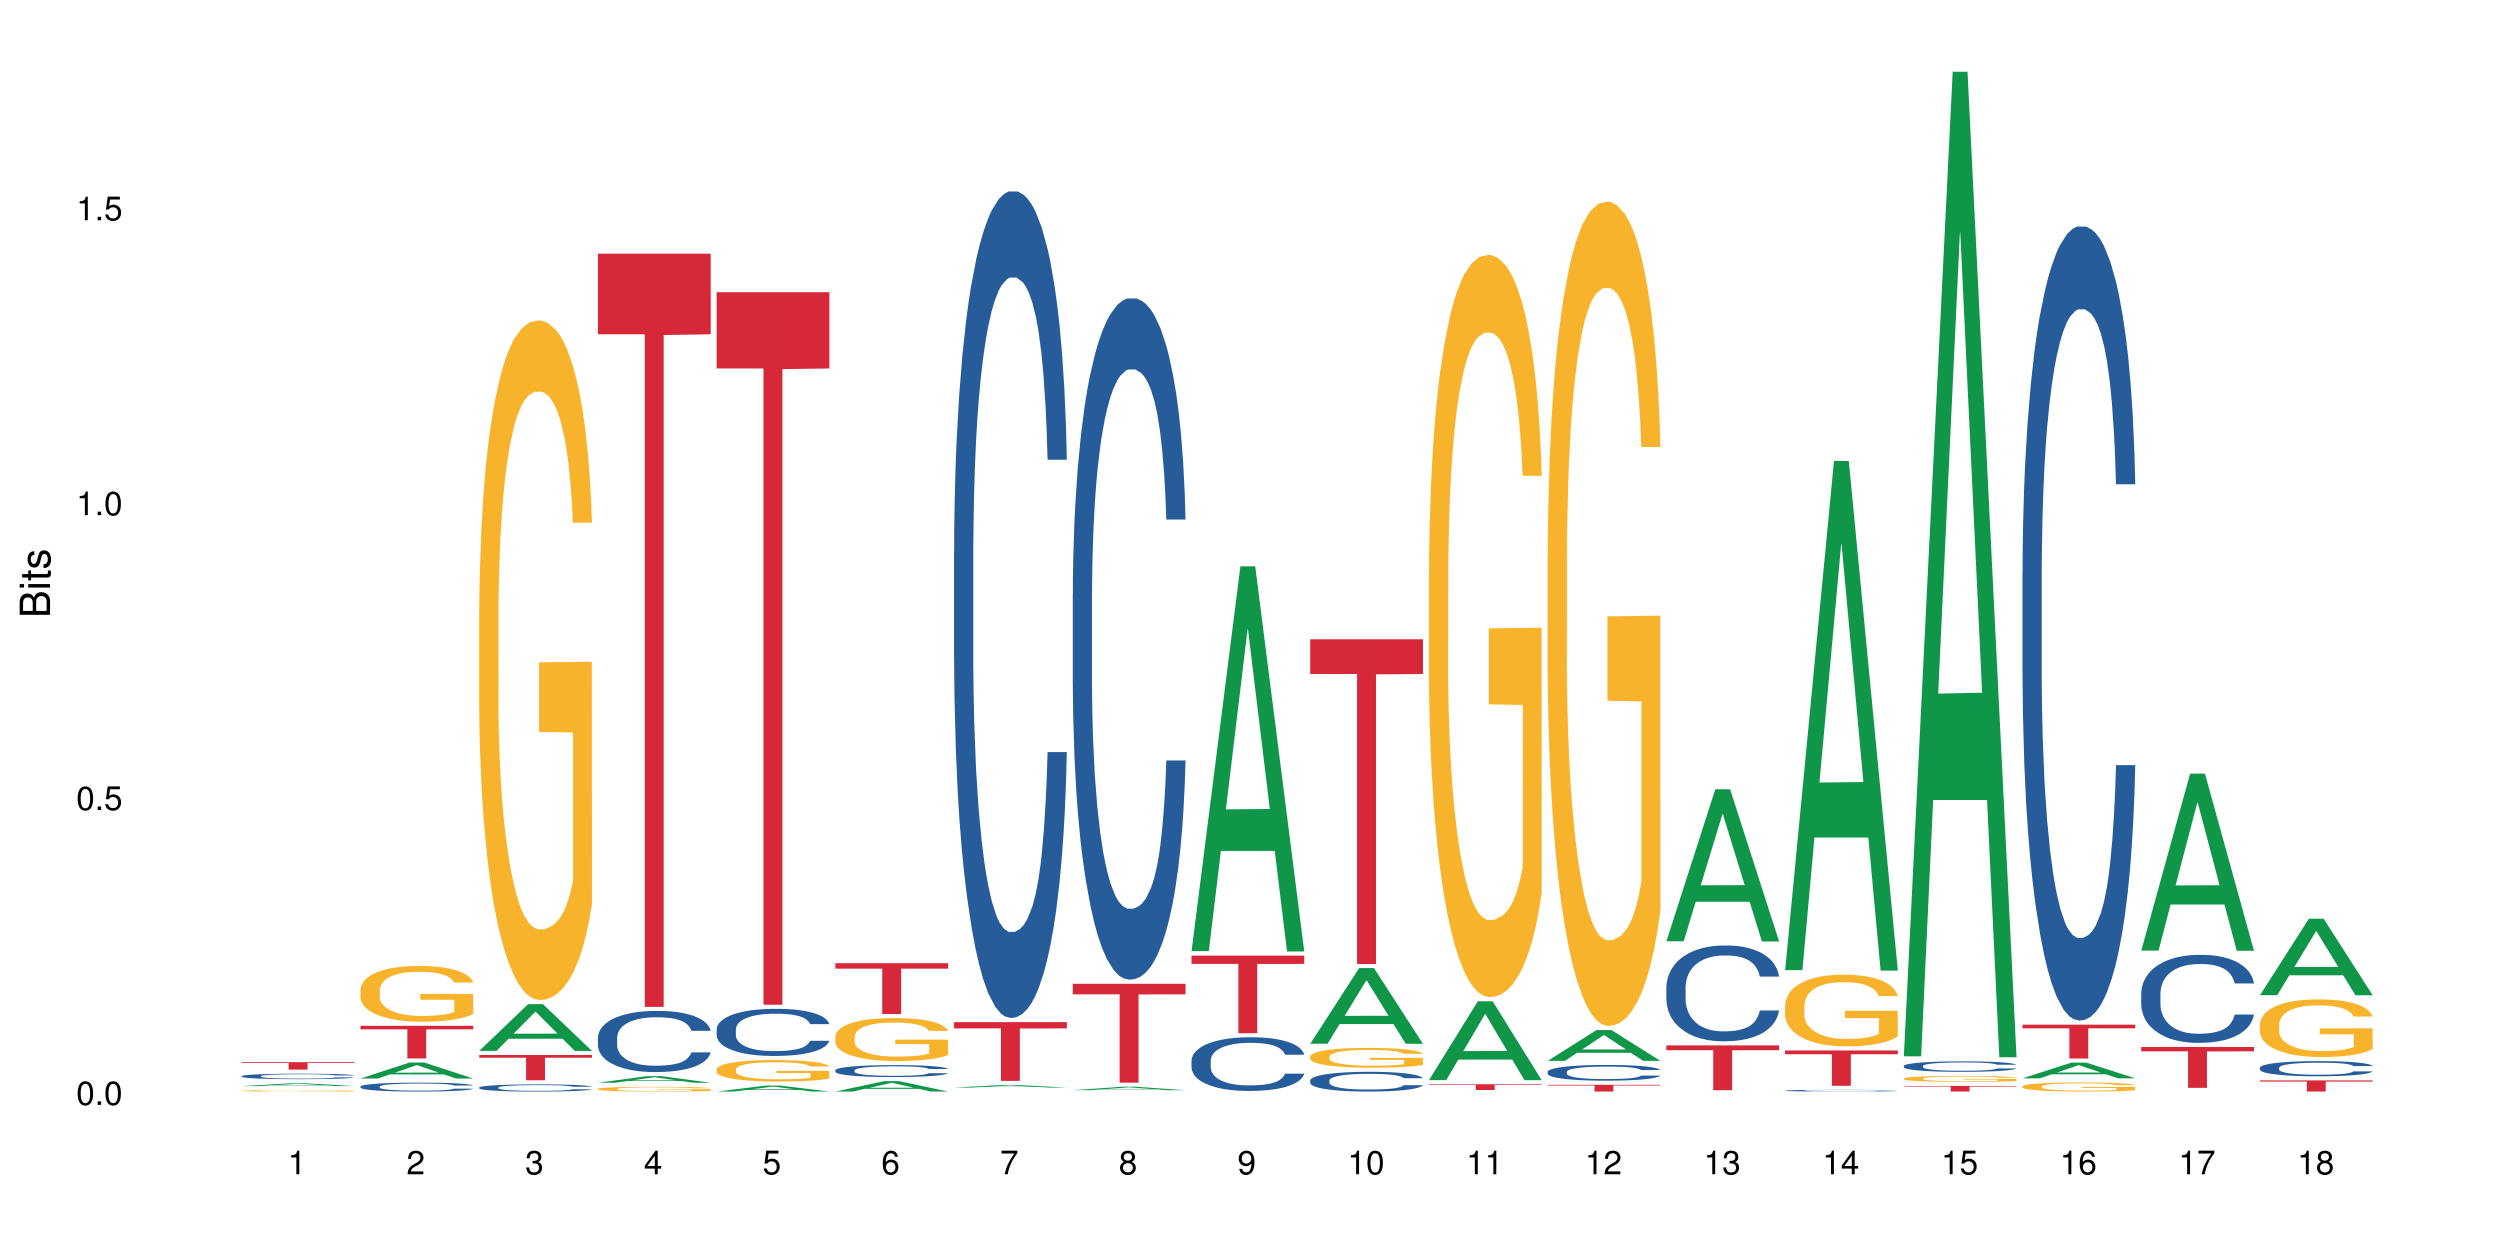 <?xml version="1.0" encoding="UTF-8"?>
<svg xmlns="http://www.w3.org/2000/svg" xmlns:xlink="http://www.w3.org/1999/xlink" width="720pt" height="360pt" viewBox="0 0 720 360" version="1.1">
<defs>
<g>
<symbol overflow="visible" id="glyph0-0">
<path style="stroke:none;" d=""/>
</symbol>
<symbol overflow="visible" id="glyph0-1">
<path style="stroke:none;" d="M 2.641 -6.797 C 2 -6.797 1.422 -6.531 1.078 -6.047 C 0.641 -5.453 0.406 -4.547 0.406 -3.297 C 0.406 -1 1.188 0.219 2.641 0.219 C 4.078 0.219 4.859 -1 4.859 -3.234 C 4.859 -4.562 4.656 -5.438 4.203 -6.047 C 3.844 -6.531 3.281 -6.797 2.641 -6.797 Z M 2.641 -6.047 C 3.547 -6.047 4 -5.125 4 -3.312 C 4 -1.375 3.562 -0.484 2.625 -0.484 C 1.734 -0.484 1.281 -1.422 1.281 -3.281 C 1.281 -5.141 1.734 -6.047 2.641 -6.047 Z M 2.641 -6.047 "/>
</symbol>
<symbol overflow="visible" id="glyph0-2">
<path style="stroke:none;" d="M 1.828 -1 L 0.828 -1 L 0.828 0 L 1.828 0 Z M 1.828 -1 "/>
</symbol>
<symbol overflow="visible" id="glyph0-3">
<path style="stroke:none;" d="M 4.562 -6.797 L 1.062 -6.797 L 0.547 -3.094 L 1.328 -3.094 C 1.719 -3.562 2.047 -3.734 2.578 -3.734 C 3.484 -3.734 4.062 -3.109 4.062 -2.094 C 4.062 -1.125 3.484 -0.531 2.578 -0.531 C 1.828 -0.531 1.375 -0.906 1.188 -1.672 L 0.328 -1.672 C 0.453 -1.109 0.547 -0.844 0.75 -0.594 C 1.125 -0.078 1.828 0.219 2.594 0.219 C 3.969 0.219 4.922 -0.781 4.922 -2.219 C 4.922 -3.562 4.031 -4.484 2.719 -4.484 C 2.25 -4.484 1.859 -4.359 1.469 -4.062 L 1.734 -5.969 L 4.562 -5.969 Z M 4.562 -6.797 "/>
</symbol>
<symbol overflow="visible" id="glyph0-4">
<path style="stroke:none;" d="M 2.484 -4.844 L 2.484 0 L 3.328 0 L 3.328 -6.797 L 2.766 -6.797 C 2.469 -5.75 2.281 -5.609 0.984 -5.453 L 0.984 -4.844 Z M 2.484 -4.844 "/>
</symbol>
<symbol overflow="visible" id="glyph0-5">
<path style="stroke:none;" d="M 4.859 -0.828 L 1.281 -0.828 C 1.359 -1.391 1.672 -1.75 2.5 -2.234 L 3.469 -2.75 C 4.406 -3.266 4.906 -3.969 4.906 -4.812 C 4.906 -5.375 4.672 -5.906 4.266 -6.266 C 3.859 -6.625 3.375 -6.797 2.719 -6.797 C 1.859 -6.797 1.219 -6.5 0.844 -5.922 C 0.609 -5.562 0.5 -5.125 0.484 -4.438 L 1.328 -4.438 C 1.359 -4.906 1.406 -5.188 1.531 -5.406 C 1.75 -5.812 2.188 -6.062 2.703 -6.062 C 3.469 -6.062 4.031 -5.516 4.031 -4.781 C 4.031 -4.25 3.719 -3.797 3.125 -3.438 L 2.234 -2.938 C 0.812 -2.141 0.406 -1.5 0.328 0 L 4.859 0 Z M 4.859 -0.828 "/>
</symbol>
<symbol overflow="visible" id="glyph0-6">
<path style="stroke:none;" d="M 2.125 -3.125 L 2.578 -3.125 C 3.516 -3.125 3.984 -2.703 3.984 -1.891 C 3.984 -1.031 3.469 -0.531 2.578 -0.531 C 1.656 -0.531 1.203 -0.984 1.156 -1.969 L 0.312 -1.969 C 0.344 -1.422 0.438 -1.078 0.609 -0.766 C 0.953 -0.109 1.625 0.219 2.547 0.219 C 3.953 0.219 4.859 -0.609 4.859 -1.906 C 4.859 -2.766 4.516 -3.25 3.703 -3.516 C 4.344 -3.766 4.656 -4.25 4.656 -4.938 C 4.656 -6.109 3.875 -6.797 2.578 -6.797 C 1.203 -6.797 0.484 -6.047 0.453 -4.609 L 1.297 -4.609 C 1.312 -5.016 1.344 -5.25 1.453 -5.453 C 1.641 -5.828 2.062 -6.062 2.594 -6.062 C 3.344 -6.062 3.797 -5.625 3.797 -4.906 C 3.797 -4.422 3.609 -4.141 3.25 -3.984 C 3.016 -3.891 2.719 -3.844 2.125 -3.844 Z M 2.125 -3.125 "/>
</symbol>
<symbol overflow="visible" id="glyph0-7">
<path style="stroke:none;" d="M 3.141 -1.625 L 3.141 0 L 3.984 0 L 3.984 -1.625 L 4.984 -1.625 L 4.984 -2.391 L 3.984 -2.391 L 3.984 -6.797 L 3.359 -6.797 L 0.266 -2.516 L 0.266 -1.625 Z M 3.141 -2.391 L 1 -2.391 L 3.141 -5.359 Z M 3.141 -2.391 "/>
</symbol>
<symbol overflow="visible" id="glyph0-8">
<path style="stroke:none;" d="M 4.781 -5.031 C 4.609 -6.141 3.891 -6.797 2.844 -6.797 C 2.094 -6.797 1.422 -6.438 1.031 -5.828 C 0.609 -5.172 0.406 -4.344 0.406 -3.094 C 0.406 -1.953 0.578 -1.234 0.984 -0.625 C 1.359 -0.078 1.953 0.219 2.703 0.219 C 3.984 0.219 4.922 -0.734 4.922 -2.078 C 4.922 -3.344 4.062 -4.234 2.844 -4.234 C 2.172 -4.234 1.641 -3.969 1.281 -3.469 C 1.281 -5.125 1.828 -6.047 2.797 -6.047 C 3.391 -6.047 3.797 -5.672 3.938 -5.031 Z M 2.734 -3.484 C 3.547 -3.484 4.062 -2.922 4.062 -2 C 4.062 -1.156 3.484 -0.531 2.703 -0.531 C 1.922 -0.531 1.328 -1.188 1.328 -2.047 C 1.328 -2.891 1.906 -3.484 2.734 -3.484 Z M 2.734 -3.484 "/>
</symbol>
<symbol overflow="visible" id="glyph0-9">
<path style="stroke:none;" d="M 4.984 -6.797 L 0.438 -6.797 L 0.438 -5.969 L 4.109 -5.969 C 2.5 -3.656 1.828 -2.234 1.328 0 L 2.219 0 C 2.594 -2.172 3.453 -4.047 4.984 -6.094 Z M 4.984 -6.797 "/>
</symbol>
<symbol overflow="visible" id="glyph0-10">
<path style="stroke:none;" d="M 3.75 -3.578 C 4.453 -4 4.688 -4.344 4.688 -4.984 C 4.688 -6.047 3.844 -6.797 2.641 -6.797 C 1.438 -6.797 0.594 -6.047 0.594 -4.984 C 0.594 -4.359 0.828 -4.016 1.516 -3.578 C 0.734 -3.203 0.359 -2.641 0.359 -1.891 C 0.359 -0.641 1.297 0.219 2.641 0.219 C 3.984 0.219 4.922 -0.641 4.922 -1.875 C 4.922 -2.641 4.531 -3.203 3.75 -3.578 Z M 2.641 -6.047 C 3.359 -6.047 3.812 -5.625 3.812 -4.969 C 3.812 -4.344 3.344 -3.922 2.641 -3.922 C 1.922 -3.922 1.453 -4.344 1.453 -4.984 C 1.453 -5.625 1.922 -6.047 2.641 -6.047 Z M 2.641 -3.203 C 3.484 -3.203 4.062 -2.672 4.062 -1.875 C 4.062 -1.062 3.484 -0.531 2.625 -0.531 C 1.797 -0.531 1.219 -1.078 1.219 -1.875 C 1.219 -2.672 1.797 -3.203 2.641 -3.203 Z M 2.641 -3.203 "/>
</symbol>
<symbol overflow="visible" id="glyph0-11">
<path style="stroke:none;" d="M 0.516 -1.547 C 0.672 -0.438 1.406 0.219 2.438 0.219 C 3.188 0.219 3.859 -0.141 4.266 -0.75 C 4.688 -1.406 4.891 -2.25 4.891 -3.484 C 4.891 -4.625 4.703 -5.359 4.312 -5.953 C 3.938 -6.5 3.344 -6.797 2.594 -6.797 C 1.297 -6.797 0.359 -5.844 0.359 -4.516 C 0.359 -3.25 1.234 -2.344 2.453 -2.344 C 3.094 -2.344 3.562 -2.578 4.016 -3.109 C 4 -1.453 3.469 -0.531 2.5 -0.531 C 1.906 -0.531 1.484 -0.906 1.359 -1.547 Z M 2.578 -6.062 C 3.375 -6.062 3.969 -5.406 3.969 -4.531 C 3.969 -3.688 3.375 -3.094 2.547 -3.094 C 1.734 -3.094 1.234 -3.672 1.234 -4.578 C 1.234 -5.438 1.797 -6.062 2.578 -6.062 Z M 2.578 -6.062 "/>
</symbol>
<symbol overflow="visible" id="glyph1-0">
<path style="stroke:none;" d=""/>
</symbol>
<symbol overflow="visible" id="glyph1-1">
<path style="stroke:none;" d="M 0 -0.953 L 0 -4.891 C 0 -5.719 -0.234 -6.344 -0.734 -6.797 C -1.188 -7.234 -1.812 -7.469 -2.5 -7.469 C -3.547 -7.469 -4.188 -7 -4.625 -5.875 C -4.984 -6.672 -5.641 -7.094 -6.531 -7.094 C -7.156 -7.094 -7.734 -6.859 -8.141 -6.391 C -8.562 -5.938 -8.75 -5.344 -8.75 -4.5 L -8.75 -0.953 Z M -4.984 -2.062 L -7.766 -2.062 L -7.766 -4.219 C -7.766 -4.844 -7.688 -5.203 -7.453 -5.5 C -7.219 -5.812 -6.859 -5.969 -6.375 -5.969 C -5.906 -5.969 -5.531 -5.812 -5.297 -5.5 C -5.062 -5.203 -4.984 -4.844 -4.984 -4.219 Z M -0.984 -2.062 L -4 -2.062 L -4 -4.781 C -4 -5.328 -3.859 -5.688 -3.578 -5.953 C -3.297 -6.219 -2.922 -6.359 -2.484 -6.359 C -2.062 -6.359 -1.688 -6.219 -1.406 -5.953 C -1.109 -5.688 -0.984 -5.328 -0.984 -4.781 Z M -0.984 -2.062 "/>
</symbol>
<symbol overflow="visible" id="glyph1-2">
<path style="stroke:none;" d="M -6.281 -1.797 L -6.281 -0.797 L 0 -0.797 L 0 -1.797 Z M -8.75 -1.797 L -8.75 -0.797 L -7.484 -0.797 L -7.484 -1.797 Z M -8.75 -1.797 "/>
</symbol>
<symbol overflow="visible" id="glyph1-3">
<path style="stroke:none;" d="M -6.281 -3.047 L -6.281 -2.016 L -8.016 -2.016 L -8.016 -1.016 L -6.281 -1.016 L -6.281 -0.172 L -5.469 -0.172 L -5.469 -1.016 L -0.719 -1.016 C -0.078 -1.016 0.281 -1.453 0.281 -2.234 C 0.281 -2.469 0.25 -2.719 0.188 -3.047 L -0.641 -3.047 C -0.609 -2.922 -0.594 -2.766 -0.594 -2.562 C -0.594 -2.141 -0.719 -2.016 -1.156 -2.016 L -5.469 -2.016 L -5.469 -3.047 Z M -6.281 -3.047 "/>
</symbol>
<symbol overflow="visible" id="glyph1-4">
<path style="stroke:none;" d="M -4.531 -5.25 C -5.766 -5.25 -6.469 -4.422 -6.469 -2.969 C -6.469 -1.516 -5.719 -0.562 -4.547 -0.562 C -3.562 -0.562 -3.094 -1.062 -2.734 -2.562 L -2.516 -3.484 C -2.344 -4.188 -2.094 -4.469 -1.625 -4.469 C -1.047 -4.469 -0.641 -3.875 -0.641 -3 C -0.641 -2.453 -0.797 -2 -1.062 -1.75 C -1.25 -1.594 -1.422 -1.531 -1.875 -1.469 L -1.875 -0.406 C -0.422 -0.453 0.281 -1.266 0.281 -2.922 C 0.281 -4.5 -0.5 -5.516 -1.719 -5.516 C -2.656 -5.516 -3.172 -4.984 -3.469 -3.734 L -3.703 -2.766 C -3.891 -1.953 -4.156 -1.609 -4.594 -1.609 C -5.172 -1.609 -5.547 -2.125 -5.547 -2.938 C -5.547 -3.75 -5.203 -4.172 -4.531 -4.203 Z M -4.531 -5.25 "/>
</symbol>
</g>
</defs>
<g id="surface22529">
<rect x="0" y="0" width="720" height="360" style="fill:rgb(100%,100%,100%);fill-opacity:1;stroke:none;"/>
<path style=" stroke:none;fill-rule:nonzero;fill:rgb(6.275%,58.824%,28.235%);fill-opacity:1;" d="M 69.629 312.801 L 69.664 312.801 L 83.719 311.98 L 87.984 311.98 L 102.109 312.801 L 97.148 312.801 L 93.609 312.586 L 78.098 312.586 L 74.625 312.801 L 69.629 312.801 L 79.59 312.5 L 92.184 312.5 L 85.902 312.117 L 85.766 312.117 L 79.555 312.5 L 79.59 312.5 Z M 69.629 312.801 "/>
<path style=" stroke:none;fill-rule:nonzero;fill:rgb(14.51%,36.078%,60%);fill-opacity:1;" d="M 69.629 309.91 L 69.668 309.91 L 69.668 309.875 L 69.789 309.82 L 70.066 309.75 L 70.344 309.703 L 71.055 309.617 L 72.047 309.535 L 73.074 309.473 L 73.828 309.434 L 74.5 309.406 L 76.047 309.352 L 77.035 309.324 L 78.105 309.301 L 79.414 309.277 L 80.363 309.262 L 82.504 309.238 L 84.086 309.227 L 85.316 309.223 L 87.969 309.223 L 89.555 309.23 L 90.703 309.238 L 91.969 309.25 L 93.039 309.262 L 94.902 309.293 L 96.562 309.332 L 97.316 309.355 L 98.504 309.402 L 99.418 309.445 L 100.051 309.48 L 100.762 309.535 L 101.398 309.602 L 101.871 309.676 L 102.109 309.734 L 96.562 309.734 L 96.285 309.68 L 95.969 309.633 L 95.375 309.574 L 94.781 309.531 L 93.949 309.492 L 93.199 309.465 L 92.168 309.438 L 91.258 309.418 L 90.305 309.406 L 89.395 309.398 L 87.652 309.387 L 85.633 309.387 L 84.879 309.391 L 83.336 309.402 L 82.504 309.414 L 81.312 309.434 L 80.484 309.453 L 79.492 309.48 L 78.82 309.504 L 77.988 309.543 L 77.395 309.574 L 76.719 309.625 L 76.324 309.66 L 75.969 309.699 L 75.648 309.746 L 75.414 309.797 L 75.254 309.852 L 75.176 309.902 L 75.176 310.129 L 75.254 310.18 L 75.453 310.238 L 75.969 310.328 L 76.719 310.406 L 77.59 310.465 L 78.422 310.508 L 78.898 310.527 L 79.531 310.551 L 80.523 310.582 L 81.949 310.609 L 82.781 310.621 L 84.047 310.633 L 85.355 310.637 L 87.098 310.637 L 88.641 310.633 L 89.672 310.625 L 90.742 310.613 L 92.207 310.59 L 93.117 310.566 L 93.91 310.539 L 94.504 310.512 L 94.902 310.488 L 95.496 310.445 L 95.969 310.395 L 96.328 310.344 L 96.562 310.293 L 102.109 310.293 L 101.871 310.352 L 101.516 310.41 L 101.16 310.449 L 100.605 310.5 L 99.973 310.547 L 99.059 310.598 L 98.309 310.629 L 97.316 310.664 L 96.406 310.691 L 95.414 310.719 L 93.949 310.746 L 93 310.762 L 91.969 310.773 L 90.742 310.785 L 89.195 310.797 L 87.531 310.801 L 84.324 310.801 L 83.098 310.793 L 81.473 310.781 L 79.453 310.754 L 77.988 310.727 L 76.84 310.699 L 75.848 310.672 L 74.738 310.633 L 73.312 310.57 L 72.441 310.52 L 71.848 310.48 L 71.176 310.422 L 70.699 310.371 L 70.145 310.293 L 69.75 310.188 L 69.629 310.109 Z M 69.629 309.91 "/>
<path style=" stroke:none;fill-rule:nonzero;fill:rgb(96.863%,70.196%,16.863%);fill-opacity:1;" d="M 69.629 314.148 L 69.668 314.148 L 69.668 314.141 L 69.828 314.125 L 70.223 314.102 L 70.738 314.086 L 71.293 314.07 L 71.648 314.062 L 72.242 314.051 L 72.758 314.043 L 74.066 314.027 L 75.73 314.012 L 76.641 314.008 L 77.672 314 L 79.137 313.992 L 79.809 313.992 L 81.867 313.984 L 84.207 313.98 L 87.969 313.98 L 89.594 313.984 L 91.812 313.988 L 93.078 313.992 L 94.07 313.992 L 95.098 314 L 96.367 314.004 L 97.555 314.016 L 98.504 314.023 L 99.457 314.035 L 100.246 314.047 L 100.922 314.059 L 101.516 314.074 L 101.871 314.086 L 102.109 314.098 L 96.605 314.098 L 96.285 314.086 L 95.93 314.074 L 95.336 314.062 L 94.148 314.047 L 93.039 314.039 L 92.09 314.031 L 90.898 314.027 L 89.75 314.023 L 83.652 314.023 L 82.543 314.027 L 81.75 314.031 L 80.641 314.035 L 79.969 314.039 L 79.57 314.043 L 78.383 314.055 L 77.59 314.062 L 77.156 314.07 L 76.602 314.082 L 76.203 314.09 L 75.77 314.105 L 75.531 314.117 L 75.215 314.141 L 75.176 314.203 L 75.293 314.219 L 75.531 314.23 L 75.848 314.246 L 76.324 314.258 L 76.797 314.27 L 77.629 314.281 L 78.344 314.293 L 78.898 314.297 L 79.969 314.309 L 80.402 314.312 L 81.434 314.316 L 82.504 314.32 L 83.809 314.328 L 84.801 314.328 L 86.383 314.332 L 88.406 314.332 L 90.781 314.328 L 92.285 314.324 L 93.316 314.324 L 93.988 314.32 L 94.82 314.316 L 95.414 314.312 L 95.969 314.309 L 96.645 314.301 L 96.645 314.219 L 86.859 314.219 L 86.859 314.176 L 102.07 314.176 L 102.109 314.316 L 101.277 314.324 L 100.246 314.336 L 99.258 314.344 L 98.227 314.348 L 96.762 314.355 L 95.574 314.359 L 93.75 314.363 L 92.09 314.367 L 90.344 314.371 L 85.355 314.371 L 83.613 314.367 L 82.227 314.363 L 80.957 314.363 L 79.691 314.355 L 78.105 314.348 L 77.074 314.344 L 76.008 314.336 L 74.938 314.328 L 73.988 314.316 L 73.352 314.309 L 72.719 314.301 L 72.047 314.289 L 71.41 314.277 L 70.938 314.266 L 70.5 314.254 L 70.184 314.242 L 69.867 314.227 L 69.707 314.215 L 69.629 314.203 Z M 69.629 314.148 "/>
<path style=" stroke:none;fill-rule:nonzero;fill:rgb(83.922%,15.686%,22.353%);fill-opacity:1;" d="M 69.629 305.914 L 102.109 305.914 L 102.109 306.145 L 88.574 306.145 L 88.574 308.043 L 83.125 308.043 L 83.125 306.148 L 83.047 306.145 L 69.629 306.145 Z M 69.629 305.914 "/>
<path style=" stroke:none;fill-rule:nonzero;fill:rgb(6.275%,58.824%,28.235%);fill-opacity:1;" d="M 103.82 310.613 L 103.855 310.609 L 117.906 306.016 L 122.176 306.016 L 136.301 310.621 L 131.336 310.621 L 127.797 309.418 L 112.285 309.418 L 108.816 310.613 L 103.82 310.613 L 113.777 308.922 L 126.375 308.914 L 120.094 306.766 L 120.023 306.762 L 119.957 306.777 L 113.742 308.914 L 113.777 308.922 Z M 103.82 310.613 "/>
<path style=" stroke:none;fill-rule:nonzero;fill:rgb(14.51%,36.078%,60%);fill-opacity:1;" d="M 103.82 312.918 L 103.859 312.914 L 103.859 312.859 L 103.977 312.77 L 104.254 312.656 L 104.531 312.578 L 105.246 312.441 L 106.234 312.309 L 107.266 312.203 L 108.02 312.141 L 108.691 312.094 L 110.234 312.008 L 111.227 311.965 L 112.297 311.922 L 113.602 311.883 L 114.555 311.859 L 116.691 311.824 L 118.277 311.805 L 119.504 311.801 L 122.16 311.801 L 123.742 311.809 L 124.891 311.82 L 126.16 311.84 L 127.23 311.859 L 129.09 311.91 L 130.754 311.977 L 131.508 312.016 L 132.695 312.09 L 133.605 312.16 L 134.238 312.219 L 134.953 312.309 L 135.586 312.414 L 136.062 312.531 L 136.301 312.633 L 130.754 312.633 L 130.477 312.539 L 130.16 312.465 L 129.566 312.371 L 128.973 312.301 L 128.141 312.234 L 127.387 312.188 L 126.355 312.145 L 125.445 312.117 L 124.496 312.094 L 123.586 312.082 L 121.844 312.066 L 119.82 312.066 L 119.07 312.07 L 117.523 312.09 L 116.691 312.105 L 115.504 312.141 L 114.672 312.172 L 113.684 312.219 L 113.008 312.258 L 112.176 312.32 L 111.582 312.371 L 110.91 312.449 L 110.512 312.508 L 110.156 312.574 L 109.84 312.652 L 109.602 312.734 L 109.445 312.82 L 109.363 312.906 L 109.363 313.27 L 109.445 313.355 L 109.641 313.453 L 110.156 313.598 L 110.91 313.723 L 111.781 313.82 L 112.613 313.891 L 113.09 313.926 L 113.723 313.961 L 114.711 314.008 L 116.137 314.055 L 116.969 314.074 L 118.238 314.094 L 119.543 314.102 L 121.289 314.102 L 122.832 314.094 L 123.863 314.082 L 124.93 314.062 L 126.398 314.023 L 127.309 313.984 L 128.102 313.941 L 128.695 313.895 L 129.09 313.859 L 129.684 313.785 L 130.16 313.707 L 130.516 313.625 L 130.754 313.543 L 136.301 313.543 L 136.062 313.637 L 135.707 313.73 L 135.348 313.797 L 134.793 313.879 L 134.16 313.953 L 133.25 314.035 L 132.496 314.09 L 131.508 314.148 L 130.594 314.191 L 129.605 314.23 L 128.141 314.277 L 127.188 314.301 L 126.16 314.324 L 124.93 314.344 L 123.387 314.359 L 121.723 314.367 L 120.18 314.371 L 118.516 314.367 L 117.285 314.355 L 115.664 314.336 L 113.641 314.293 L 112.176 314.25 L 111.027 314.203 L 110.039 314.156 L 108.93 314.094 L 107.504 313.988 L 106.633 313.91 L 106.039 313.844 L 105.363 313.754 L 104.887 313.672 L 104.336 313.539 L 103.938 313.371 L 103.82 313.242 Z M 103.82 312.918 "/>
<path style=" stroke:none;fill-rule:nonzero;fill:rgb(96.863%,70.196%,16.863%);fill-opacity:1;" d="M 103.82 285.078 L 103.859 285.062 L 103.859 284.77 L 104.016 284.109 L 104.414 283.203 L 104.93 282.453 L 105.484 281.867 L 105.84 281.559 L 106.434 281.121 L 106.949 280.797 L 108.254 280.137 L 109.918 279.523 L 110.832 279.258 L 111.859 279.008 L 113.324 278.73 L 114 278.629 L 116.059 278.395 L 118.395 278.246 L 120.969 278.203 L 122.16 278.219 L 123.781 278.277 L 126 278.438 L 127.27 278.582 L 128.258 278.73 L 129.289 278.922 L 130.555 279.215 L 131.746 279.566 L 132.695 279.918 L 133.645 280.359 L 134.438 280.828 L 135.109 281.34 L 135.707 281.957 L 136.062 282.469 L 136.301 282.98 L 130.793 282.98 L 130.477 282.469 L 130.121 282.074 L 129.527 281.59 L 128.934 281.238 L 128.34 280.961 L 127.23 280.578 L 126.277 280.344 L 125.09 280.137 L 123.941 280.008 L 122.633 279.918 L 121.844 279.891 L 119.742 279.891 L 117.84 279.992 L 116.73 280.109 L 115.941 280.227 L 114.832 280.445 L 114.156 280.621 L 113.762 280.738 L 112.574 281.195 L 111.781 281.605 L 111.344 281.883 L 110.789 282.324 L 110.395 282.719 L 109.957 283.305 L 109.723 283.746 L 109.402 284.742 L 109.363 287.379 L 109.484 287.938 L 109.723 288.539 L 110.039 289.066 L 110.512 289.625 L 110.988 290.051 L 111.82 290.621 L 112.535 291.004 L 113.09 291.25 L 114.156 291.648 L 114.594 291.777 L 115.621 292.043 L 116.691 292.25 L 118 292.426 L 118.988 292.512 L 120.574 292.586 L 122.594 292.586 L 124.973 292.496 L 126.477 292.379 L 127.508 292.262 L 128.18 292.16 L 129.012 292 L 129.605 291.852 L 130.16 291.691 L 130.832 291.441 L 130.832 287.938 L 121.051 287.922 L 121.051 286.281 L 136.262 286.266 L 136.301 292 L 135.469 292.395 L 134.438 292.777 L 133.449 293.07 L 132.418 293.32 L 130.953 293.598 L 129.766 293.773 L 127.941 293.977 L 126.277 294.109 L 124.535 294.199 L 122.992 294.242 L 121.168 294.258 L 119.543 294.227 L 117.801 294.141 L 116.414 294.023 L 115.148 293.875 L 113.879 293.684 L 112.297 293.379 L 111.266 293.129 L 110.195 292.82 L 109.125 292.453 L 108.176 292.059 L 107.543 291.75 L 106.91 291.398 L 106.234 290.957 L 105.602 290.461 L 105.125 290.004 L 104.691 289.492 L 104.375 289.008 L 104.059 288.348 L 103.898 287.82 L 103.82 287.367 Z M 103.82 285.078 "/>
<path style=" stroke:none;fill-rule:nonzero;fill:rgb(83.922%,15.686%,22.353%);fill-opacity:1;" d="M 103.82 295.438 L 136.301 295.438 L 136.301 296.441 L 122.762 296.453 L 122.762 304.836 L 117.316 304.836 L 117.316 296.461 L 117.238 296.441 L 103.82 296.441 Z M 103.82 295.438 "/>
<path style=" stroke:none;fill-rule:nonzero;fill:rgb(6.275%,58.824%,28.235%);fill-opacity:1;" d="M 138.008 302.652 L 138.043 302.641 L 152.098 289.195 L 156.367 289.195 L 170.488 302.664 L 165.527 302.664 L 161.988 299.148 L 146.477 299.148 L 143.008 302.652 L 138.008 302.652 L 147.969 297.695 L 160.566 297.684 L 154.285 291.398 L 154.215 291.383 L 154.145 291.422 L 147.934 297.684 L 147.969 297.695 Z M 138.008 302.652 "/>
<path style=" stroke:none;fill-rule:nonzero;fill:rgb(14.51%,36.078%,60%);fill-opacity:1;" d="M 138.008 313.203 L 138.047 313.199 L 138.047 313.156 L 138.168 313.082 L 138.445 312.992 L 138.723 312.93 L 139.434 312.82 L 140.426 312.711 L 141.457 312.629 L 142.207 312.578 L 142.883 312.543 L 144.426 312.473 L 145.418 312.434 L 146.484 312.402 L 147.793 312.371 L 148.742 312.352 L 150.883 312.32 L 152.465 312.309 L 153.695 312.305 L 156.348 312.305 L 157.934 312.312 L 159.082 312.32 L 160.348 312.336 L 161.418 312.352 L 163.281 312.395 L 164.945 312.445 L 165.695 312.477 L 166.887 312.535 L 167.797 312.594 L 168.43 312.641 L 169.145 312.711 L 169.777 312.797 L 170.25 312.895 L 170.488 312.973 L 164.945 312.973 L 164.668 312.898 L 164.352 312.84 L 163.754 312.762 L 163.16 312.707 L 162.328 312.652 L 161.578 312.617 L 160.547 312.582 L 159.637 312.559 L 158.688 312.543 L 157.773 312.531 L 156.031 312.52 L 154.012 312.52 L 153.258 312.523 L 151.715 312.539 L 150.883 312.551 L 149.695 312.578 L 148.863 312.602 L 147.871 312.641 L 147.199 312.672 L 146.367 312.723 L 145.773 312.766 L 145.098 312.828 L 144.703 312.875 L 144.348 312.926 L 144.031 312.988 L 143.793 313.055 L 143.633 313.125 L 143.555 313.191 L 143.555 313.484 L 143.633 313.555 L 143.832 313.633 L 144.348 313.75 L 145.098 313.848 L 145.969 313.93 L 146.801 313.984 L 147.277 314.012 L 147.91 314.043 L 148.902 314.078 L 150.328 314.117 L 151.16 314.133 L 152.426 314.148 L 153.734 314.156 L 155.477 314.156 L 157.023 314.148 L 158.051 314.137 L 159.121 314.125 L 160.586 314.09 L 161.496 314.062 L 162.289 314.023 L 162.883 313.988 L 163.281 313.957 L 163.875 313.898 L 164.352 313.836 L 164.707 313.77 L 164.945 313.707 L 170.488 313.707 L 170.25 313.781 L 169.895 313.855 L 169.539 313.91 L 168.984 313.977 L 168.352 314.035 L 167.438 314.102 L 166.688 314.145 L 165.695 314.191 L 164.785 314.227 L 163.797 314.258 L 162.328 314.297 L 161.379 314.316 L 160.348 314.332 L 159.121 314.348 L 157.578 314.359 L 155.914 314.367 L 154.367 314.371 L 152.703 314.367 L 151.477 314.359 L 149.852 314.344 L 147.832 314.309 L 146.367 314.273 L 145.219 314.238 L 144.227 314.199 L 143.117 314.148 L 141.691 314.066 L 140.82 314 L 140.227 313.949 L 139.555 313.875 L 139.078 313.809 L 138.523 313.703 L 138.129 313.566 L 138.008 313.465 Z M 138.008 313.203 "/>
<path style=" stroke:none;fill-rule:nonzero;fill:rgb(96.863%,70.196%,16.863%);fill-opacity:1;" d="M 138.008 176.102 L 138.047 175.922 L 138.047 172.348 L 138.207 164.301 L 138.602 153.219 L 139.117 144.102 L 139.672 136.949 L 140.027 133.195 L 140.625 127.832 L 141.137 123.898 L 142.445 115.855 L 144.109 108.344 L 145.02 105.129 L 146.051 102.086 L 147.516 98.691 L 148.188 97.441 L 150.25 94.578 L 152.586 92.793 L 155.16 92.254 L 156.348 92.434 L 157.973 93.148 L 160.191 95.117 L 161.457 96.902 L 162.449 98.691 L 163.477 101.016 L 164.746 104.59 L 165.934 108.883 L 166.887 113.172 L 167.836 118.535 L 168.629 124.258 L 169.301 130.512 L 169.895 138.023 L 170.25 144.277 L 170.488 150.535 L 164.984 150.535 L 164.668 144.277 L 164.309 139.453 L 163.715 133.551 L 163.121 129.262 L 162.527 125.863 L 161.418 121.219 L 160.469 118.355 L 159.281 115.855 L 158.133 114.246 L 156.824 113.172 L 156.031 112.812 L 153.934 112.812 L 152.031 114.066 L 150.922 115.496 L 150.129 116.926 L 149.02 119.609 L 148.348 121.754 L 147.953 123.184 L 146.762 128.727 L 145.969 133.73 L 145.535 137.129 L 144.98 142.492 L 144.586 147.32 L 144.148 154.469 L 143.91 159.832 L 143.594 171.988 L 143.555 204.168 L 143.672 210.965 L 143.91 218.293 L 144.227 224.73 L 144.703 231.523 L 145.18 236.707 L 146.012 243.68 L 146.723 248.328 L 147.277 251.367 L 148.348 256.195 L 148.781 257.805 L 149.812 261.02 L 150.883 263.523 L 152.191 265.668 L 153.18 266.742 L 154.766 267.637 L 156.785 267.637 L 159.16 266.562 L 160.668 265.133 L 161.695 263.703 L 162.371 262.449 L 163.199 260.484 L 163.797 258.695 L 164.352 256.73 L 165.023 253.691 L 165.023 210.965 L 155.238 210.785 L 155.238 190.762 L 170.449 190.582 L 170.488 260.484 L 169.656 265.312 L 168.629 269.961 L 167.637 273.535 L 166.609 276.574 L 165.141 279.973 L 163.953 282.117 L 162.133 284.621 L 160.469 286.227 L 158.727 287.301 L 157.18 287.836 L 155.359 288.016 L 153.734 287.66 L 151.992 286.586 L 150.605 285.156 L 149.336 283.367 L 148.07 281.043 L 146.484 277.289 L 145.457 274.25 L 144.387 270.496 L 143.316 266.027 L 142.367 261.199 L 141.73 257.445 L 141.098 253.156 L 140.426 247.793 L 139.793 241.715 L 139.316 236.172 L 138.879 229.914 L 138.562 224.016 L 138.246 215.969 L 138.09 209.531 L 138.008 203.992 Z M 138.008 176.102 "/>
<path style=" stroke:none;fill-rule:nonzero;fill:rgb(83.922%,15.686%,22.353%);fill-opacity:1;" d="M 138.008 303.844 L 170.488 303.844 L 170.488 304.625 L 156.953 304.633 L 156.953 311.125 L 151.508 311.125 L 151.508 304.637 L 151.426 304.625 L 138.008 304.625 Z M 138.008 303.844 "/>
<path style=" stroke:none;fill-rule:nonzero;fill:rgb(6.275%,58.824%,28.235%);fill-opacity:1;" d="M 172.199 311.828 L 172.234 311.824 L 186.289 309.934 L 190.555 309.934 L 204.68 311.828 L 199.719 311.828 L 196.176 311.332 L 180.664 311.332 L 177.195 311.828 L 172.199 311.828 L 182.156 311.129 L 194.754 311.129 L 188.473 310.242 L 188.406 310.242 L 188.336 310.246 L 182.125 311.129 L 182.156 311.129 Z M 172.199 311.828 "/>
<path style=" stroke:none;fill-rule:nonzero;fill:rgb(14.51%,36.078%,60%);fill-opacity:1;" d="M 172.199 298.812 L 172.238 298.797 L 172.238 298.41 L 172.355 297.797 L 172.633 297.027 L 172.91 296.496 L 173.625 295.547 L 174.613 294.629 L 175.645 293.922 L 176.398 293.504 L 177.07 293.18 L 178.617 292.586 L 179.605 292.281 L 180.676 292.008 L 181.984 291.734 L 182.934 291.57 L 185.07 291.316 L 186.656 291.203 L 187.883 291.152 L 190.539 291.152 L 192.121 291.219 L 193.273 291.297 L 194.539 291.426 L 195.609 291.57 L 197.469 291.926 L 199.133 292.375 L 199.887 292.633 L 201.074 293.133 L 201.984 293.613 L 202.621 294.035 L 203.332 294.629 L 203.965 295.352 L 204.441 296.172 L 204.68 296.863 L 199.133 296.863 L 198.855 296.223 L 198.539 295.723 L 197.945 295.062 L 197.352 294.598 L 196.52 294.129 L 195.766 293.824 L 194.738 293.52 L 193.824 293.324 L 192.875 293.18 L 191.965 293.086 L 190.223 292.988 L 188.203 292.988 L 187.449 293.02 L 185.902 293.148 L 185.07 293.262 L 183.883 293.484 L 183.051 293.695 L 182.062 294.016 L 181.387 294.289 L 180.555 294.707 L 179.961 295.078 L 179.289 295.609 L 178.895 296.012 L 178.535 296.461 L 178.219 296.992 L 177.98 297.555 L 177.824 298.152 L 177.746 298.73 L 177.746 301.223 L 177.824 301.805 L 178.023 302.48 L 178.535 303.461 L 179.289 304.312 L 180.16 304.988 L 180.992 305.473 L 181.469 305.695 L 182.102 305.953 L 183.09 306.277 L 184.52 306.598 L 185.348 306.727 L 186.617 306.855 L 187.926 306.918 L 189.668 306.918 L 191.211 306.855 L 192.242 306.773 L 193.312 306.645 L 194.777 306.371 L 195.688 306.113 L 196.48 305.809 L 197.074 305.504 L 197.469 305.246 L 198.062 304.746 L 198.539 304.199 L 198.895 303.637 L 199.133 303.09 L 204.68 303.09 L 204.441 303.734 L 204.086 304.363 L 203.73 304.828 L 203.176 305.391 L 202.539 305.891 L 201.629 306.453 L 200.875 306.824 L 199.887 307.227 L 198.977 307.531 L 197.984 307.805 L 196.52 308.125 L 195.57 308.285 L 194.539 308.43 L 193.312 308.559 L 191.766 308.672 L 190.102 308.738 L 188.559 308.754 L 186.895 308.723 L 185.668 308.656 L 184.043 308.512 L 182.023 308.223 L 180.555 307.918 L 179.406 307.609 L 178.418 307.289 L 177.309 306.855 L 175.883 306.148 L 175.012 305.602 L 174.418 305.148 L 173.742 304.523 L 173.27 303.961 L 172.715 303.059 L 172.316 301.918 L 172.199 301.031 Z M 172.199 298.812 "/>
<path style=" stroke:none;fill-rule:nonzero;fill:rgb(96.863%,70.196%,16.863%);fill-opacity:1;" d="M 172.199 313.59 L 172.238 313.59 L 172.238 313.566 L 172.398 313.508 L 172.793 313.434 L 173.309 313.367 L 173.863 313.32 L 174.219 313.293 L 174.812 313.254 L 175.328 313.227 L 176.637 313.172 L 178.301 313.121 L 179.211 313.098 L 180.238 313.078 L 181.707 313.055 L 182.379 313.043 L 184.438 313.023 L 186.777 313.012 L 189.352 313.008 L 190.539 313.008 L 192.164 313.016 L 194.379 313.027 L 195.648 313.039 L 196.637 313.055 L 197.668 313.07 L 198.938 313.094 L 200.125 313.125 L 201.074 313.152 L 202.023 313.191 L 202.816 313.23 L 203.492 313.273 L 204.086 313.328 L 204.441 313.371 L 204.68 313.414 L 199.172 313.414 L 198.855 313.371 L 198.5 313.336 L 197.906 313.297 L 197.312 313.266 L 196.719 313.242 L 195.609 313.211 L 194.656 313.191 L 193.469 313.172 L 192.32 313.16 L 191.016 313.152 L 188.121 313.152 L 186.223 313.16 L 185.113 313.168 L 184.32 313.18 L 183.211 313.199 L 182.539 313.215 L 182.141 313.223 L 180.953 313.262 L 180.16 313.297 L 179.727 313.32 L 179.172 313.359 L 178.773 313.391 L 178.34 313.441 L 178.102 313.477 L 177.785 313.562 L 177.746 313.785 L 177.863 313.836 L 178.102 313.887 L 178.418 313.93 L 178.895 313.977 L 179.367 314.012 L 180.199 314.062 L 180.914 314.094 L 181.469 314.117 L 182.539 314.148 L 182.973 314.16 L 184.004 314.184 L 185.07 314.199 L 186.379 314.215 L 187.371 314.223 L 188.953 314.23 L 190.973 314.23 L 193.352 314.223 L 194.855 314.211 L 195.887 314.203 L 196.559 314.191 L 197.391 314.18 L 197.984 314.168 L 198.539 314.152 L 199.215 314.133 L 199.215 313.836 L 189.43 313.832 L 189.43 313.695 L 204.641 313.691 L 204.68 314.18 L 203.848 314.211 L 202.816 314.246 L 201.828 314.27 L 200.797 314.289 L 199.332 314.316 L 198.145 314.328 L 196.32 314.348 L 194.656 314.359 L 192.914 314.367 L 191.371 314.371 L 189.547 314.371 L 187.926 314.367 L 186.18 314.359 L 184.793 314.352 L 183.527 314.34 L 182.262 314.32 L 180.676 314.297 L 179.645 314.273 L 178.574 314.25 L 177.508 314.219 L 176.555 314.184 L 175.289 314.129 L 174.613 314.09 L 173.98 314.047 L 173.508 314.012 L 173.07 313.965 L 172.754 313.926 L 172.438 313.871 L 172.277 313.824 L 172.199 313.785 Z M 172.199 313.59 "/>
<path style=" stroke:none;fill-rule:nonzero;fill:rgb(83.922%,15.686%,22.353%);fill-opacity:1;" d="M 172.199 73.059 L 204.68 73.059 L 204.68 96.277 L 191.141 96.484 L 191.141 289.973 L 185.695 289.973 L 185.695 96.688 L 185.617 96.277 L 172.199 96.277 Z M 172.199 73.059 "/>
<path style=" stroke:none;fill-rule:nonzero;fill:rgb(6.275%,58.824%,28.235%);fill-opacity:1;" d="M 206.391 314.367 L 206.422 314.367 L 220.477 312.656 L 224.746 312.656 L 238.867 314.371 L 233.906 314.371 L 230.367 313.922 L 214.855 313.922 L 211.387 314.367 L 206.391 314.367 L 216.348 313.738 L 228.945 313.734 L 222.664 312.934 L 222.594 312.934 L 222.523 312.938 L 216.312 313.734 L 216.348 313.738 Z M 206.391 314.367 "/>
<path style=" stroke:none;fill-rule:nonzero;fill:rgb(14.51%,36.078%,60%);fill-opacity:1;" d="M 206.391 296.453 L 206.43 296.441 L 206.43 296.145 L 206.547 295.672 L 206.824 295.074 L 207.102 294.668 L 207.816 293.934 L 208.805 293.227 L 209.836 292.68 L 210.586 292.359 L 211.262 292.109 L 212.805 291.652 L 213.797 291.418 L 214.867 291.207 L 216.172 290.996 L 217.125 290.871 L 219.262 290.672 L 220.848 290.586 L 222.074 290.547 L 224.727 290.547 L 226.312 290.598 L 227.461 290.66 L 228.73 290.758 L 229.797 290.871 L 231.66 291.145 L 233.324 291.492 L 234.078 291.688 L 235.266 292.074 L 236.176 292.445 L 236.809 292.77 L 237.523 293.227 L 238.156 293.785 L 238.633 294.418 L 238.867 294.953 L 233.324 294.953 L 233.047 294.457 L 232.73 294.07 L 232.137 293.562 L 231.543 293.203 L 230.711 292.844 L 229.957 292.605 L 228.926 292.371 L 228.016 292.223 L 227.066 292.109 L 226.152 292.035 L 224.41 291.961 L 222.391 291.961 L 221.637 291.988 L 220.094 292.086 L 219.262 292.172 L 218.074 292.348 L 217.242 292.508 L 216.25 292.758 L 215.578 292.969 L 214.746 293.289 L 214.152 293.574 L 213.48 293.984 L 213.082 294.293 L 212.727 294.641 L 212.41 295.051 L 212.172 295.484 L 212.012 295.945 L 211.934 296.391 L 211.934 298.312 L 212.012 298.762 L 212.211 299.281 L 212.727 300.039 L 213.48 300.695 L 214.352 301.215 L 215.184 301.59 L 215.656 301.762 L 216.293 301.961 L 217.281 302.207 L 218.707 302.457 L 219.539 302.555 L 220.809 302.656 L 222.113 302.703 L 223.855 302.703 L 225.402 302.656 L 226.43 302.594 L 227.5 302.496 L 228.965 302.285 L 229.879 302.086 L 230.668 301.848 L 231.266 301.613 L 231.66 301.414 L 232.254 301.031 L 232.73 300.609 L 233.086 300.176 L 233.324 299.754 L 238.867 299.754 L 238.633 300.25 L 238.273 300.734 L 237.918 301.094 L 237.363 301.527 L 236.73 301.91 L 235.82 302.344 L 235.066 302.629 L 234.078 302.941 L 233.164 303.176 L 232.176 303.387 L 230.711 303.637 L 229.758 303.758 L 228.73 303.871 L 227.5 303.969 L 225.957 304.059 L 224.293 304.105 L 222.746 304.121 L 221.086 304.094 L 219.855 304.043 L 218.23 303.934 L 216.211 303.711 L 214.746 303.473 L 213.598 303.238 L 212.609 302.992 L 211.5 302.656 L 210.074 302.109 L 209.199 301.688 L 208.605 301.34 L 207.934 300.855 L 207.457 300.422 L 206.902 299.727 L 206.508 298.848 L 206.391 298.164 Z M 206.391 296.453 "/>
<path style=" stroke:none;fill-rule:nonzero;fill:rgb(96.863%,70.196%,16.863%);fill-opacity:1;" d="M 206.391 307.945 L 206.43 307.938 L 206.43 307.824 L 206.586 307.57 L 206.984 307.223 L 207.496 306.934 L 208.051 306.707 L 208.41 306.59 L 209.004 306.422 L 209.52 306.297 L 210.824 306.043 L 212.488 305.805 L 213.398 305.703 L 214.43 305.609 L 215.895 305.5 L 216.57 305.461 L 218.629 305.371 L 220.965 305.316 L 223.539 305.301 L 224.727 305.305 L 226.352 305.328 L 228.57 305.391 L 229.84 305.445 L 230.828 305.5 L 231.859 305.574 L 233.125 305.688 L 234.312 305.824 L 235.266 305.957 L 236.215 306.129 L 237.008 306.309 L 237.68 306.508 L 238.273 306.742 L 238.633 306.941 L 238.867 307.137 L 233.363 307.137 L 233.047 306.941 L 232.691 306.789 L 232.098 306.602 L 231.5 306.465 L 230.906 306.359 L 229.797 306.211 L 228.848 306.121 L 227.66 306.043 L 226.512 305.992 L 225.203 305.957 L 224.41 305.949 L 222.312 305.949 L 220.41 305.988 L 219.301 306.031 L 218.508 306.078 L 217.398 306.16 L 216.727 306.23 L 216.332 306.273 L 215.141 306.449 L 214.352 306.609 L 213.914 306.715 L 213.359 306.883 L 212.965 307.035 L 212.527 307.262 L 212.289 307.43 L 211.973 307.816 L 211.934 308.828 L 212.055 309.043 L 212.289 309.277 L 212.609 309.477 L 213.082 309.691 L 213.559 309.855 L 214.391 310.078 L 215.102 310.223 L 215.656 310.32 L 216.727 310.473 L 217.164 310.523 L 218.191 310.625 L 219.262 310.703 L 220.57 310.77 L 221.559 310.805 L 223.145 310.832 L 225.164 310.832 L 227.539 310.797 L 229.047 310.754 L 230.074 310.707 L 230.75 310.668 L 231.582 310.605 L 232.176 310.551 L 232.73 310.488 L 233.402 310.391 L 233.402 309.043 L 223.621 309.039 L 223.621 308.406 L 238.828 308.402 L 238.867 310.605 L 238.039 310.758 L 237.008 310.906 L 236.016 311.02 L 234.988 311.113 L 233.523 311.223 L 232.332 311.289 L 230.512 311.367 L 228.848 311.418 L 227.105 311.453 L 225.559 311.469 L 223.738 311.477 L 222.113 311.465 L 220.371 311.43 L 218.984 311.387 L 217.719 311.328 L 216.449 311.254 L 214.867 311.137 L 213.836 311.039 L 212.766 310.922 L 211.695 310.781 L 210.746 310.629 L 210.113 310.512 L 209.477 310.375 L 208.805 310.207 L 208.172 310.016 L 207.695 309.84 L 207.262 309.641 L 206.941 309.457 L 206.625 309.203 L 206.469 309 L 206.391 308.824 Z M 206.391 307.945 "/>
<path style=" stroke:none;fill-rule:nonzero;fill:rgb(83.922%,15.686%,22.353%);fill-opacity:1;" d="M 206.391 84.152 L 238.867 84.152 L 238.867 106.117 L 225.332 106.312 L 225.332 289.367 L 219.887 289.367 L 219.887 106.504 L 219.809 106.117 L 206.391 106.117 Z M 206.391 84.152 "/>
<path style=" stroke:none;fill-rule:nonzero;fill:rgb(6.275%,58.824%,28.235%);fill-opacity:1;" d="M 240.578 314.367 L 240.613 314.363 L 254.668 311.363 L 258.934 311.363 L 273.059 314.371 L 268.098 314.371 L 264.559 313.586 L 249.047 313.586 L 245.574 314.367 L 240.578 314.367 L 250.539 313.262 L 263.133 313.258 L 256.852 311.855 L 256.785 311.852 L 256.715 311.859 L 250.504 313.258 L 250.539 313.262 Z M 240.578 314.367 "/>
<path style=" stroke:none;fill-rule:nonzero;fill:rgb(14.51%,36.078%,60%);fill-opacity:1;" d="M 240.578 308.246 L 240.617 308.242 L 240.617 308.168 L 240.738 308.047 L 241.016 307.898 L 241.293 307.793 L 242.004 307.609 L 242.996 307.43 L 244.023 307.293 L 244.777 307.211 L 245.449 307.148 L 246.996 307.031 L 247.984 306.973 L 249.055 306.918 L 250.363 306.867 L 251.312 306.836 L 253.453 306.785 L 255.035 306.762 L 256.266 306.754 L 258.918 306.754 L 260.504 306.766 L 261.652 306.781 L 262.918 306.805 L 263.988 306.836 L 265.852 306.902 L 267.512 306.992 L 268.266 307.043 L 269.453 307.137 L 270.367 307.234 L 271 307.312 L 271.711 307.43 L 272.348 307.57 L 272.82 307.73 L 273.059 307.867 L 267.512 307.867 L 267.234 307.742 L 266.918 307.645 L 266.324 307.516 L 265.73 307.426 L 264.898 307.332 L 264.148 307.273 L 263.117 307.215 L 262.207 307.176 L 261.254 307.148 L 260.344 307.129 L 258.602 307.109 L 256.582 307.109 L 255.828 307.117 L 254.285 307.141 L 253.453 307.164 L 252.262 307.207 L 251.434 307.25 L 250.441 307.312 L 249.77 307.363 L 248.938 307.445 L 248.344 307.52 L 247.668 307.621 L 247.273 307.699 L 246.918 307.789 L 246.598 307.891 L 246.363 308 L 246.203 308.117 L 246.125 308.23 L 246.125 308.715 L 246.203 308.828 L 246.402 308.961 L 246.918 309.152 L 247.668 309.32 L 248.539 309.449 L 249.371 309.543 L 249.848 309.59 L 250.48 309.641 L 251.473 309.703 L 252.898 309.766 L 253.73 309.789 L 254.996 309.816 L 256.305 309.828 L 258.047 309.828 L 259.59 309.816 L 260.621 309.797 L 261.691 309.773 L 263.156 309.719 L 264.066 309.672 L 264.859 309.609 L 265.453 309.551 L 265.852 309.5 L 266.445 309.402 L 266.918 309.297 L 267.277 309.188 L 267.512 309.082 L 273.059 309.082 L 272.82 309.207 L 272.465 309.328 L 272.109 309.418 L 271.555 309.527 L 270.922 309.625 L 270.008 309.734 L 269.258 309.809 L 268.266 309.887 L 267.355 309.945 L 266.363 310 L 264.898 310.062 L 263.949 310.094 L 262.918 310.121 L 261.691 310.148 L 260.145 310.168 L 258.48 310.18 L 256.938 310.184 L 255.273 310.18 L 254.047 310.164 L 252.422 310.137 L 250.402 310.082 L 248.938 310.023 L 247.789 309.961 L 246.797 309.898 L 245.688 309.816 L 244.262 309.676 L 243.391 309.57 L 242.797 309.48 L 242.125 309.359 L 241.648 309.25 L 241.094 309.074 L 240.699 308.852 L 240.578 308.68 Z M 240.578 308.246 "/>
<path style=" stroke:none;fill-rule:nonzero;fill:rgb(96.863%,70.196%,16.863%);fill-opacity:1;" d="M 240.578 298.508 L 240.617 298.496 L 240.617 298.27 L 240.777 297.762 L 241.172 297.062 L 241.688 296.488 L 242.242 296.035 L 242.598 295.797 L 243.191 295.461 L 243.707 295.211 L 245.016 294.703 L 246.68 294.23 L 247.59 294.027 L 248.621 293.836 L 250.086 293.621 L 250.758 293.543 L 252.816 293.359 L 255.156 293.246 L 257.73 293.215 L 258.918 293.227 L 260.543 293.27 L 262.762 293.395 L 264.027 293.508 L 265.02 293.621 L 266.047 293.766 L 267.316 293.992 L 268.504 294.266 L 269.453 294.535 L 270.406 294.875 L 271.195 295.234 L 271.871 295.629 L 272.465 296.105 L 272.82 296.5 L 273.059 296.895 L 267.555 296.895 L 267.234 296.5 L 266.879 296.195 L 266.285 295.82 L 265.691 295.551 L 265.098 295.336 L 263.988 295.043 L 263.039 294.863 L 261.848 294.703 L 260.699 294.602 L 259.395 294.535 L 258.602 294.512 L 256.5 294.512 L 254.602 294.59 L 253.492 294.68 L 252.699 294.773 L 251.59 294.941 L 250.918 295.078 L 250.52 295.168 L 249.332 295.516 L 248.539 295.832 L 248.105 296.047 L 247.551 296.387 L 247.152 296.691 L 246.719 297.141 L 246.48 297.48 L 246.164 298.246 L 246.125 300.281 L 246.242 300.707 L 246.48 301.172 L 246.797 301.578 L 247.273 302.008 L 247.746 302.332 L 248.578 302.773 L 249.293 303.066 L 249.848 303.258 L 250.918 303.562 L 251.352 303.664 L 252.383 303.867 L 253.453 304.027 L 254.758 304.164 L 255.75 304.23 L 257.332 304.285 L 259.355 304.285 L 261.73 304.219 L 263.234 304.129 L 264.266 304.039 L 264.938 303.961 L 265.77 303.836 L 266.363 303.723 L 266.918 303.598 L 267.594 303.406 L 267.594 300.707 L 257.809 300.695 L 257.809 299.434 L 273.02 299.422 L 273.059 303.836 L 272.227 304.141 L 271.195 304.434 L 270.207 304.66 L 269.176 304.852 L 267.711 305.066 L 266.523 305.199 L 264.699 305.359 L 263.039 305.461 L 261.293 305.527 L 259.75 305.562 L 257.93 305.574 L 256.305 305.551 L 254.562 305.484 L 253.176 305.391 L 251.906 305.281 L 250.641 305.133 L 249.055 304.895 L 248.023 304.703 L 246.957 304.469 L 245.887 304.184 L 244.938 303.879 L 244.301 303.645 L 243.668 303.371 L 242.996 303.035 L 242.359 302.648 L 241.887 302.301 L 241.449 301.906 L 241.133 301.531 L 240.816 301.023 L 240.656 300.617 L 240.578 300.27 Z M 240.578 298.508 "/>
<path style=" stroke:none;fill-rule:nonzero;fill:rgb(83.922%,15.686%,22.353%);fill-opacity:1;" d="M 240.578 277.406 L 273.059 277.406 L 273.059 278.973 L 259.523 278.984 L 259.523 292.035 L 254.074 292.035 L 254.074 279 L 253.996 278.973 L 240.578 278.973 Z M 240.578 277.406 "/>
<path style=" stroke:none;fill-rule:nonzero;fill:rgb(6.275%,58.824%,28.235%);fill-opacity:1;" d="M 274.77 313.227 L 274.805 313.223 L 288.855 312.469 L 293.125 312.469 L 307.25 313.227 L 302.285 313.227 L 298.746 313.027 L 283.234 313.027 L 279.766 313.227 L 274.77 313.227 L 284.727 312.945 L 297.324 312.945 L 291.043 312.594 L 290.973 312.59 L 290.906 312.594 L 284.691 312.945 L 284.727 312.945 Z M 274.77 313.227 "/>
<path style=" stroke:none;fill-rule:nonzero;fill:rgb(14.51%,36.078%,60%);fill-opacity:1;" d="M 274.77 158.723 L 274.809 158.504 L 274.809 153.281 L 274.926 145.016 L 275.203 134.57 L 275.48 127.391 L 276.195 114.551 L 277.184 102.148 L 278.215 92.574 L 278.969 86.918 L 279.641 82.566 L 281.184 74.516 L 282.176 70.383 L 283.246 66.684 L 284.551 62.984 L 285.504 60.809 L 287.641 57.324 L 289.227 55.801 L 290.453 55.148 L 293.109 55.148 L 294.691 56.02 L 295.84 57.109 L 297.109 58.848 L 298.18 60.809 L 300.039 65.594 L 301.703 71.688 L 302.457 75.168 L 303.645 81.914 L 304.555 88.441 L 305.188 94.098 L 305.902 102.148 L 306.535 111.941 L 307.012 123.039 L 307.25 132.395 L 301.703 132.395 L 301.426 123.691 L 301.109 116.945 L 300.516 108.023 L 299.922 101.715 L 299.09 95.402 L 298.336 91.27 L 297.305 87.137 L 296.395 84.523 L 295.445 82.566 L 294.535 81.262 L 292.793 79.953 L 290.77 79.953 L 290.02 80.391 L 288.473 82.133 L 287.641 83.652 L 286.453 86.699 L 285.621 89.527 L 284.633 93.879 L 283.957 97.578 L 283.125 103.238 L 282.531 108.242 L 281.859 115.422 L 281.461 120.863 L 281.105 126.953 L 280.789 134.133 L 280.551 141.75 L 280.395 149.801 L 280.312 157.633 L 280.312 191.359 L 280.395 199.195 L 280.59 208.332 L 281.105 221.605 L 281.859 233.137 L 282.73 242.277 L 283.562 248.805 L 284.039 251.852 L 284.672 255.332 L 285.66 259.684 L 287.086 264.035 L 287.918 265.777 L 289.188 267.516 L 290.492 268.387 L 292.238 268.387 L 293.781 267.516 L 294.812 266.43 L 295.879 264.688 L 297.348 260.988 L 298.258 257.508 L 299.051 253.371 L 299.645 249.238 L 300.039 245.758 L 300.633 239.012 L 301.109 231.613 L 301.465 224 L 301.703 216.602 L 307.25 216.602 L 307.012 225.305 L 306.656 233.789 L 306.297 240.102 L 305.742 247.715 L 305.109 254.461 L 304.199 262.078 L 303.445 267.082 L 302.457 272.52 L 301.543 276.656 L 300.555 280.355 L 299.09 284.707 L 298.137 286.883 L 297.109 288.84 L 295.879 290.582 L 294.336 292.105 L 292.672 292.973 L 291.129 293.191 L 289.465 292.758 L 288.234 291.887 L 286.613 289.93 L 284.59 286.012 L 283.125 281.879 L 281.977 277.742 L 280.988 273.391 L 279.879 267.516 L 278.453 257.941 L 277.582 250.543 L 276.988 244.453 L 276.312 235.965 L 275.836 228.352 L 275.285 216.164 L 274.887 200.715 L 274.77 188.75 Z M 274.77 158.723 "/>
<path style=" stroke:none;fill-rule:nonzero;fill:rgb(83.922%,15.686%,22.353%);fill-opacity:1;" d="M 274.77 294.371 L 307.25 294.371 L 307.25 296.184 L 293.711 296.199 L 293.711 311.289 L 288.266 311.289 L 288.266 296.215 L 288.188 296.184 L 274.77 296.184 Z M 274.77 294.371 "/>
<path style=" stroke:none;fill-rule:nonzero;fill:rgb(6.275%,58.824%,28.235%);fill-opacity:1;" d="M 308.957 313.98 L 308.992 313.98 L 323.047 312.988 L 327.316 312.988 L 341.438 313.984 L 336.477 313.984 L 332.938 313.723 L 317.426 313.723 L 313.957 313.98 L 308.957 313.98 L 318.918 313.617 L 331.516 313.613 L 325.234 313.152 L 325.164 313.148 L 325.094 313.152 L 318.883 313.613 L 318.918 313.617 Z M 308.957 313.98 "/>
<path style=" stroke:none;fill-rule:nonzero;fill:rgb(14.51%,36.078%,60%);fill-opacity:1;" d="M 308.957 171.32 L 308.996 171.141 L 308.996 166.836 L 309.117 160.023 L 309.395 151.414 L 309.672 145.496 L 310.383 134.914 L 311.375 124.695 L 312.406 116.805 L 313.156 112.141 L 313.832 108.555 L 315.375 101.918 L 316.367 98.512 L 317.434 95.461 L 318.742 92.414 L 319.691 90.621 L 321.832 87.75 L 323.414 86.496 L 324.645 85.957 L 327.297 85.957 L 328.883 86.676 L 330.031 87.57 L 331.297 89.008 L 332.367 90.621 L 334.23 94.566 L 335.895 99.586 L 336.645 102.457 L 337.836 108.016 L 338.746 113.395 L 339.379 118.059 L 340.094 124.695 L 340.727 132.766 L 341.199 141.91 L 341.438 149.621 L 335.895 149.621 L 335.617 142.449 L 335.301 136.887 L 334.703 129.535 L 334.109 124.336 L 333.277 119.133 L 332.527 115.727 L 331.496 112.32 L 330.586 110.168 L 329.633 108.555 L 328.723 107.477 L 326.98 106.402 L 324.961 106.402 L 324.207 106.762 L 322.664 108.195 L 321.832 109.449 L 320.645 111.961 L 319.812 114.293 L 318.82 117.879 L 318.148 120.93 L 317.316 125.59 L 316.723 129.715 L 316.047 135.633 L 315.652 140.117 L 315.297 145.137 L 314.98 151.055 L 314.742 157.332 L 314.582 163.969 L 314.504 170.422 L 314.504 198.219 L 314.582 204.676 L 314.781 212.207 L 315.297 223.148 L 316.047 232.652 L 316.918 240.184 L 317.75 245.566 L 318.227 248.074 L 318.859 250.945 L 319.852 254.531 L 321.277 258.117 L 322.109 259.551 L 323.375 260.988 L 324.684 261.703 L 326.426 261.703 L 327.973 260.988 L 329 260.09 L 330.07 258.656 L 331.535 255.605 L 332.445 252.738 L 333.238 249.332 L 333.832 245.922 L 334.23 243.055 L 334.824 237.496 L 335.301 231.398 L 335.656 225.121 L 335.895 219.023 L 341.438 219.023 L 341.199 226.195 L 340.844 233.191 L 340.488 238.391 L 339.934 244.668 L 339.301 250.227 L 338.387 256.504 L 337.637 260.629 L 336.645 265.113 L 335.734 268.52 L 334.746 271.566 L 333.277 275.156 L 332.328 276.949 L 331.297 278.562 L 330.07 279.996 L 328.527 281.25 L 326.863 281.969 L 325.316 282.148 L 323.652 281.789 L 322.426 281.074 L 320.801 279.457 L 318.781 276.23 L 317.316 272.824 L 316.168 269.414 L 315.176 265.828 L 314.066 260.988 L 312.641 253.098 L 311.77 247 L 311.176 241.977 L 310.504 234.984 L 310.027 228.707 L 309.473 218.664 L 309.078 205.934 L 308.957 196.07 Z M 308.957 171.32 "/>
<path style=" stroke:none;fill-rule:nonzero;fill:rgb(83.922%,15.686%,22.353%);fill-opacity:1;" d="M 308.957 283.328 L 341.438 283.328 L 341.438 286.375 L 327.902 286.402 L 327.902 311.809 L 322.457 311.809 L 322.457 286.43 L 322.375 286.375 L 308.957 286.375 Z M 308.957 283.328 "/>
<path style=" stroke:none;fill-rule:nonzero;fill:rgb(6.275%,58.824%,28.235%);fill-opacity:1;" d="M 343.148 273.922 L 343.184 273.82 L 357.238 163.098 L 361.504 163.098 L 375.629 274.027 L 370.668 274.027 L 367.125 245.07 L 351.613 245.07 L 348.145 273.922 L 343.148 273.922 L 353.105 233.094 L 365.703 232.988 L 359.422 181.223 L 359.355 181.117 L 359.285 181.43 L 353.074 232.988 L 353.105 233.094 Z M 343.148 273.922 "/>
<path style=" stroke:none;fill-rule:nonzero;fill:rgb(14.51%,36.078%,60%);fill-opacity:1;" d="M 343.148 305.465 L 343.188 305.449 L 343.188 305.109 L 343.305 304.574 L 343.582 303.898 L 343.859 303.43 L 344.574 302.598 L 345.562 301.793 L 346.594 301.172 L 347.348 300.805 L 348.02 300.523 L 349.566 300 L 350.555 299.73 L 351.625 299.492 L 352.934 299.25 L 353.883 299.109 L 356.02 298.883 L 357.605 298.785 L 358.832 298.742 L 361.488 298.742 L 363.07 298.801 L 364.223 298.871 L 365.488 298.984 L 366.559 299.109 L 368.418 299.422 L 370.082 299.816 L 370.836 300.043 L 372.023 300.48 L 372.934 300.902 L 373.57 301.27 L 374.281 301.793 L 374.914 302.43 L 375.391 303.148 L 375.629 303.754 L 370.082 303.754 L 369.805 303.191 L 369.488 302.754 L 368.895 302.176 L 368.301 301.766 L 367.469 301.355 L 366.715 301.086 L 365.688 300.82 L 364.773 300.648 L 363.824 300.523 L 362.914 300.438 L 361.172 300.352 L 359.152 300.352 L 358.398 300.379 L 356.852 300.492 L 356.02 300.594 L 354.832 300.789 L 354 300.973 L 353.012 301.258 L 352.336 301.496 L 351.504 301.863 L 350.91 302.188 L 350.238 302.652 L 349.844 303.008 L 349.484 303.402 L 349.168 303.867 L 348.93 304.363 L 348.773 304.887 L 348.695 305.395 L 348.695 307.582 L 348.773 308.09 L 348.973 308.684 L 349.484 309.543 L 350.238 310.293 L 351.109 310.887 L 351.941 311.309 L 352.418 311.508 L 353.051 311.734 L 354.039 312.016 L 355.469 312.297 L 356.297 312.41 L 357.566 312.523 L 358.875 312.582 L 360.617 312.582 L 362.16 312.523 L 363.191 312.453 L 364.262 312.34 L 365.727 312.102 L 366.637 311.875 L 367.43 311.605 L 368.023 311.34 L 368.418 311.113 L 369.012 310.676 L 369.488 310.195 L 369.844 309.699 L 370.082 309.219 L 375.629 309.219 L 375.391 309.785 L 375.035 310.336 L 374.68 310.746 L 374.125 311.238 L 373.488 311.676 L 372.578 312.172 L 371.824 312.496 L 370.836 312.848 L 369.926 313.117 L 368.934 313.355 L 367.469 313.641 L 366.52 313.781 L 365.488 313.906 L 364.262 314.02 L 362.715 314.121 L 361.051 314.176 L 359.508 314.191 L 357.844 314.16 L 356.617 314.105 L 354.992 313.977 L 352.973 313.723 L 351.504 313.457 L 350.355 313.188 L 349.367 312.906 L 348.258 312.523 L 346.832 311.902 L 345.961 311.422 L 345.367 311.027 L 344.691 310.477 L 344.219 309.98 L 343.664 309.191 L 343.266 308.188 L 343.148 307.414 Z M 343.148 305.465 "/>
<path style=" stroke:none;fill-rule:nonzero;fill:rgb(83.922%,15.686%,22.353%);fill-opacity:1;" d="M 343.148 275.207 L 375.629 275.207 L 375.629 277.602 L 362.09 277.621 L 362.09 297.562 L 356.645 297.562 L 356.645 277.641 L 356.566 277.602 L 343.148 277.602 Z M 343.148 275.207 "/>
<path style=" stroke:none;fill-rule:nonzero;fill:rgb(6.275%,58.824%,28.235%);fill-opacity:1;" d="M 377.34 300.594 L 377.371 300.574 L 391.426 278.812 L 395.695 278.812 L 409.816 300.613 L 404.855 300.613 L 401.316 294.922 L 385.805 294.922 L 382.336 300.594 L 377.34 300.594 L 387.297 292.566 L 399.895 292.547 L 393.613 282.375 L 393.543 282.352 L 393.473 282.414 L 387.262 292.547 L 387.297 292.566 Z M 377.34 300.594 "/>
<path style=" stroke:none;fill-rule:nonzero;fill:rgb(14.51%,36.078%,60%);fill-opacity:1;" d="M 377.34 311.156 L 377.379 311.152 L 377.379 311.027 L 377.496 310.828 L 377.773 310.582 L 378.051 310.41 L 378.766 310.102 L 379.754 309.805 L 380.785 309.578 L 381.535 309.441 L 382.211 309.336 L 383.754 309.145 L 384.746 309.047 L 385.816 308.957 L 387.121 308.871 L 388.074 308.816 L 390.211 308.734 L 391.797 308.699 L 393.023 308.684 L 395.676 308.684 L 397.262 308.703 L 398.41 308.73 L 399.68 308.77 L 400.746 308.816 L 402.609 308.934 L 404.273 309.078 L 405.027 309.16 L 406.215 309.32 L 407.125 309.477 L 407.758 309.613 L 408.473 309.805 L 409.105 310.039 L 409.582 310.305 L 409.816 310.527 L 404.273 310.527 L 403.996 310.32 L 403.68 310.16 L 403.086 309.945 L 402.492 309.797 L 401.66 309.645 L 400.906 309.547 L 399.875 309.445 L 398.965 309.383 L 398.016 309.336 L 397.102 309.305 L 395.359 309.273 L 393.34 309.273 L 392.586 309.285 L 391.043 309.328 L 390.211 309.363 L 389.023 309.438 L 388.191 309.504 L 387.199 309.609 L 386.527 309.695 L 385.695 309.832 L 385.102 309.953 L 384.43 310.121 L 384.031 310.254 L 383.676 310.398 L 383.359 310.57 L 383.121 310.754 L 382.961 310.945 L 382.883 311.133 L 382.883 311.938 L 382.961 312.125 L 383.16 312.344 L 383.676 312.66 L 384.43 312.938 L 385.301 313.152 L 386.133 313.309 L 386.605 313.383 L 387.242 313.465 L 388.23 313.57 L 389.656 313.676 L 390.488 313.715 L 391.758 313.758 L 393.062 313.777 L 394.805 313.777 L 396.352 313.758 L 397.379 313.73 L 398.449 313.691 L 399.914 313.602 L 400.828 313.52 L 401.617 313.418 L 402.215 313.32 L 402.609 313.238 L 403.203 313.074 L 403.68 312.898 L 404.035 312.719 L 404.273 312.539 L 409.816 312.539 L 409.582 312.75 L 409.223 312.953 L 408.867 313.102 L 408.312 313.285 L 407.68 313.445 L 406.77 313.629 L 406.016 313.746 L 405.027 313.875 L 404.113 313.977 L 403.125 314.062 L 401.66 314.168 L 400.707 314.219 L 399.68 314.266 L 398.449 314.309 L 396.906 314.344 L 395.242 314.367 L 393.695 314.371 L 392.035 314.359 L 390.805 314.34 L 389.18 314.293 L 387.16 314.199 L 385.695 314.102 L 384.547 314 L 383.559 313.898 L 382.449 313.758 L 381.023 313.527 L 380.148 313.352 L 379.555 313.207 L 378.883 313.004 L 378.406 312.82 L 377.852 312.531 L 377.457 312.16 L 377.34 311.875 Z M 377.34 311.156 "/>
<path style=" stroke:none;fill-rule:nonzero;fill:rgb(96.863%,70.196%,16.863%);fill-opacity:1;" d="M 377.34 304.238 L 377.379 304.234 L 377.379 304.129 L 377.535 303.895 L 377.934 303.57 L 378.445 303.305 L 379 303.098 L 379.359 302.988 L 379.953 302.832 L 380.469 302.715 L 381.773 302.48 L 383.438 302.262 L 384.348 302.168 L 385.379 302.078 L 386.844 301.98 L 387.52 301.945 L 389.578 301.859 L 391.914 301.809 L 394.488 301.793 L 395.676 301.797 L 397.301 301.82 L 399.52 301.875 L 400.789 301.93 L 401.777 301.98 L 402.809 302.047 L 404.074 302.152 L 405.262 302.277 L 406.215 302.402 L 407.164 302.559 L 407.957 302.727 L 408.629 302.91 L 409.223 303.129 L 409.582 303.309 L 409.816 303.492 L 404.312 303.492 L 403.996 303.309 L 403.641 303.168 L 403.047 302.996 L 402.449 302.871 L 401.855 302.773 L 400.746 302.637 L 399.797 302.555 L 398.609 302.48 L 397.461 302.434 L 396.152 302.402 L 395.359 302.391 L 393.262 302.391 L 391.359 302.43 L 390.25 302.473 L 389.457 302.512 L 388.348 302.59 L 387.676 302.652 L 387.281 302.695 L 386.09 302.855 L 385.301 303.004 L 384.863 303.102 L 384.309 303.258 L 383.914 303.398 L 383.477 303.609 L 383.238 303.766 L 382.922 304.117 L 382.883 305.059 L 383.004 305.254 L 383.238 305.469 L 383.559 305.656 L 384.031 305.855 L 384.508 306.008 L 385.34 306.211 L 386.051 306.344 L 386.605 306.434 L 387.676 306.574 L 388.113 306.621 L 389.141 306.715 L 390.211 306.789 L 391.52 306.852 L 392.508 306.883 L 394.094 306.91 L 396.113 306.91 L 398.488 306.879 L 399.996 306.836 L 401.023 306.793 L 401.699 306.758 L 402.531 306.699 L 403.125 306.648 L 403.68 306.59 L 404.352 306.5 L 404.352 305.254 L 394.57 305.25 L 394.57 304.668 L 409.777 304.66 L 409.816 306.699 L 408.988 306.84 L 407.957 306.977 L 406.965 307.082 L 405.938 307.168 L 404.473 307.27 L 403.281 307.332 L 401.461 307.402 L 399.797 307.449 L 398.055 307.48 L 396.508 307.496 L 394.688 307.504 L 393.062 307.492 L 391.32 307.461 L 389.934 307.418 L 388.668 307.367 L 387.398 307.301 L 385.816 307.191 L 384.785 307.102 L 383.715 306.992 L 382.645 306.863 L 381.695 306.723 L 381.062 306.613 L 380.426 306.484 L 379.754 306.328 L 379.121 306.152 L 378.645 305.992 L 378.211 305.809 L 377.891 305.637 L 377.574 305.402 L 377.418 305.215 L 377.34 305.051 Z M 377.34 304.238 "/>
<path style=" stroke:none;fill-rule:nonzero;fill:rgb(83.922%,15.686%,22.353%);fill-opacity:1;" d="M 377.34 184.109 L 409.816 184.109 L 409.816 194.121 L 396.281 194.211 L 396.281 277.633 L 390.836 277.633 L 390.836 194.297 L 390.758 194.121 L 377.34 194.121 Z M 377.34 184.109 "/>
<path style=" stroke:none;fill-rule:nonzero;fill:rgb(6.275%,58.824%,28.235%);fill-opacity:1;" d="M 411.527 311.074 L 411.562 311.051 L 425.617 288.359 L 429.883 288.359 L 444.008 311.094 L 439.047 311.094 L 435.508 305.16 L 419.996 305.16 L 416.523 311.074 L 411.527 311.074 L 421.488 302.707 L 434.082 302.684 L 427.801 292.074 L 427.734 292.055 L 427.664 292.117 L 421.453 302.684 L 421.488 302.707 Z M 411.527 311.074 "/>
<path style=" stroke:none;fill-rule:nonzero;fill:rgb(96.863%,70.196%,16.863%);fill-opacity:1;" d="M 411.527 164.953 L 411.566 164.758 L 411.566 160.855 L 411.727 152.066 L 412.121 139.961 L 412.637 130.004 L 413.191 122.195 L 413.547 118.094 L 414.141 112.234 L 414.656 107.941 L 415.965 99.156 L 417.629 90.953 L 418.539 87.438 L 419.57 84.121 L 421.035 80.41 L 421.707 79.043 L 423.766 75.918 L 426.105 73.969 L 428.68 73.383 L 429.867 73.578 L 431.492 74.359 L 433.711 76.504 L 434.977 78.457 L 435.969 80.41 L 436.996 82.949 L 438.266 86.855 L 439.453 91.539 L 440.402 96.227 L 441.355 102.082 L 442.145 108.332 L 442.82 115.164 L 443.414 123.367 L 443.77 130.199 L 444.008 137.031 L 438.504 137.031 L 438.184 130.199 L 437.828 124.926 L 437.234 118.484 L 436.641 113.797 L 436.047 110.09 L 434.938 105.012 L 433.988 101.887 L 432.797 99.156 L 431.648 97.398 L 430.344 96.227 L 429.551 95.836 L 427.449 95.836 L 425.551 97.203 L 424.441 98.766 L 423.648 100.324 L 422.539 103.254 L 421.867 105.598 L 421.469 107.16 L 420.281 113.211 L 419.488 118.68 L 419.055 122.391 L 418.5 128.246 L 418.102 133.52 L 417.668 141.328 L 417.43 147.188 L 417.113 160.465 L 417.074 195.609 L 417.191 203.027 L 417.43 211.031 L 417.746 218.062 L 418.223 225.48 L 418.695 231.145 L 419.527 238.758 L 420.242 243.836 L 420.797 247.156 L 421.867 252.426 L 422.301 254.184 L 423.332 257.699 L 424.402 260.43 L 425.707 262.773 L 426.699 263.945 L 428.281 264.922 L 430.305 264.922 L 432.68 263.75 L 434.184 262.188 L 435.215 260.625 L 435.887 259.262 L 436.719 257.113 L 437.312 255.16 L 437.867 253.012 L 438.543 249.691 L 438.543 203.027 L 428.758 202.832 L 428.758 180.965 L 443.969 180.77 L 444.008 257.113 L 443.176 262.383 L 442.145 267.461 L 441.156 271.367 L 440.125 274.684 L 438.66 278.395 L 437.473 280.738 L 435.648 283.473 L 433.988 285.227 L 432.242 286.398 L 430.699 286.984 L 428.879 287.18 L 427.254 286.789 L 425.512 285.617 L 424.125 284.059 L 422.855 282.105 L 421.59 279.566 L 420.004 275.465 L 418.973 272.148 L 417.906 268.047 L 416.836 263.164 L 415.887 257.895 L 415.25 253.793 L 414.617 249.105 L 413.945 243.25 L 413.309 236.609 L 412.836 230.559 L 412.398 223.723 L 412.082 217.281 L 411.766 208.496 L 411.605 201.465 L 411.527 195.414 Z M 411.527 164.953 "/>
<path style=" stroke:none;fill-rule:nonzero;fill:rgb(83.922%,15.686%,22.353%);fill-opacity:1;" d="M 411.527 312.273 L 444.008 312.273 L 444.008 312.449 L 430.473 312.453 L 430.473 313.922 L 425.023 313.922 L 425.023 312.453 L 424.945 312.449 L 411.527 312.449 Z M 411.527 312.273 "/>
<path style=" stroke:none;fill-rule:nonzero;fill:rgb(6.275%,58.824%,28.235%);fill-opacity:1;" d="M 445.719 305.523 L 445.754 305.516 L 459.805 296.652 L 464.074 296.652 L 478.199 305.531 L 473.234 305.531 L 469.695 303.215 L 454.184 303.215 L 450.715 305.523 L 445.719 305.523 L 455.676 302.254 L 468.273 302.246 L 461.992 298.102 L 461.922 298.094 L 461.855 298.121 L 455.641 302.246 L 455.676 302.254 Z M 445.719 305.523 "/>
<path style=" stroke:none;fill-rule:nonzero;fill:rgb(14.51%,36.078%,60%);fill-opacity:1;" d="M 445.719 308.68 L 445.758 308.676 L 445.758 308.578 L 445.875 308.418 L 446.152 308.219 L 446.43 308.086 L 447.145 307.84 L 448.133 307.605 L 449.164 307.422 L 449.918 307.316 L 450.59 307.23 L 452.133 307.078 L 453.125 307 L 454.195 306.93 L 455.5 306.859 L 456.453 306.82 L 458.59 306.754 L 460.176 306.723 L 461.402 306.711 L 464.059 306.711 L 465.641 306.727 L 466.789 306.75 L 468.059 306.781 L 469.129 306.82 L 470.988 306.91 L 472.652 307.023 L 473.406 307.09 L 474.594 307.219 L 475.504 307.344 L 476.137 307.453 L 476.852 307.605 L 477.484 307.789 L 477.961 308 L 478.199 308.18 L 472.652 308.18 L 472.375 308.016 L 472.059 307.887 L 471.465 307.715 L 470.871 307.598 L 470.039 307.477 L 469.285 307.398 L 468.254 307.32 L 467.344 307.27 L 466.395 307.23 L 465.484 307.207 L 463.742 307.184 L 461.719 307.184 L 460.969 307.191 L 459.422 307.223 L 458.59 307.254 L 457.402 307.312 L 456.57 307.363 L 455.582 307.445 L 454.906 307.516 L 454.074 307.625 L 453.48 307.719 L 452.809 307.855 L 452.41 307.961 L 452.055 308.074 L 451.738 308.211 L 451.5 308.355 L 451.344 308.512 L 451.262 308.66 L 451.262 309.301 L 451.344 309.449 L 451.539 309.621 L 452.055 309.875 L 452.809 310.094 L 453.68 310.27 L 454.512 310.391 L 454.988 310.449 L 455.621 310.516 L 456.609 310.598 L 458.035 310.68 L 458.867 310.715 L 460.137 310.746 L 461.441 310.766 L 463.188 310.766 L 464.73 310.746 L 465.762 310.727 L 466.828 310.695 L 468.297 310.625 L 469.207 310.559 L 470 310.48 L 470.594 310.398 L 470.988 310.332 L 471.582 310.207 L 472.059 310.066 L 472.414 309.922 L 472.652 309.781 L 478.199 309.781 L 477.961 309.945 L 477.605 310.105 L 477.246 310.227 L 476.691 310.371 L 476.059 310.5 L 475.148 310.645 L 474.395 310.738 L 473.406 310.844 L 472.492 310.922 L 471.504 310.992 L 470.039 311.074 L 469.086 311.117 L 468.059 311.152 L 466.828 311.188 L 465.285 311.215 L 463.621 311.23 L 462.078 311.234 L 460.414 311.227 L 459.184 311.211 L 457.562 311.172 L 455.539 311.098 L 454.074 311.02 L 452.926 310.941 L 451.938 310.859 L 450.828 310.746 L 449.402 310.566 L 448.531 310.426 L 447.938 310.309 L 447.262 310.148 L 446.785 310.004 L 446.234 309.77 L 445.836 309.477 L 445.719 309.25 Z M 445.719 308.68 "/>
<path style=" stroke:none;fill-rule:nonzero;fill:rgb(96.863%,70.196%,16.863%);fill-opacity:1;" d="M 445.719 159.734 L 445.758 159.516 L 445.758 155.18 L 445.914 145.422 L 446.312 131.977 L 446.828 120.918 L 447.383 112.246 L 447.738 107.691 L 448.332 101.188 L 448.848 96.418 L 450.152 86.66 L 451.816 77.551 L 452.73 73.648 L 453.758 69.961 L 455.223 65.844 L 455.898 64.324 L 457.957 60.855 L 460.293 58.688 L 462.867 58.035 L 464.059 58.254 L 465.68 59.121 L 467.898 61.508 L 469.168 63.676 L 470.156 65.844 L 471.188 68.66 L 472.453 73 L 473.645 78.203 L 474.594 83.406 L 475.543 89.91 L 476.336 96.852 L 477.008 104.441 L 477.605 113.547 L 477.961 121.137 L 478.199 128.727 L 472.691 128.727 L 472.375 121.137 L 472.02 115.281 L 471.426 108.125 L 470.832 102.922 L 470.234 98.801 L 469.129 93.164 L 468.176 89.695 L 466.988 86.66 L 465.84 84.707 L 464.531 83.406 L 463.742 82.973 L 461.641 82.973 L 459.738 84.492 L 458.629 86.227 L 457.84 87.961 L 456.73 91.211 L 456.055 93.816 L 455.66 95.551 L 454.473 102.27 L 453.68 108.344 L 453.242 112.461 L 452.688 118.969 L 452.293 124.824 L 451.855 133.496 L 451.621 140 L 451.301 154.746 L 451.262 193.777 L 451.383 202.016 L 451.621 210.906 L 451.938 218.711 L 452.41 226.953 L 452.887 233.242 L 453.719 241.699 L 454.434 247.336 L 454.988 251.02 L 456.055 256.875 L 456.492 258.828 L 457.52 262.73 L 458.59 265.766 L 459.898 268.367 L 460.887 269.668 L 462.473 270.754 L 464.492 270.754 L 466.871 269.453 L 468.375 267.719 L 469.406 265.984 L 470.078 264.465 L 470.91 262.082 L 471.504 259.91 L 472.059 257.527 L 472.73 253.84 L 472.73 202.016 L 462.949 201.801 L 462.949 177.516 L 478.16 177.297 L 478.199 262.082 L 477.367 267.934 L 476.336 273.574 L 475.348 277.91 L 474.316 281.594 L 472.852 285.715 L 471.664 288.316 L 469.84 291.352 L 468.176 293.305 L 466.434 294.605 L 464.891 295.258 L 463.066 295.473 L 461.441 295.039 L 459.699 293.738 L 458.312 292.004 L 457.047 289.836 L 455.777 287.016 L 454.195 282.461 L 453.164 278.777 L 452.094 274.223 L 451.023 268.801 L 450.074 262.949 L 449.441 258.395 L 448.809 253.191 L 448.133 246.684 L 447.5 239.312 L 447.023 232.59 L 446.59 225 L 446.273 217.844 L 445.957 208.086 L 445.797 200.281 L 445.719 193.559 Z M 445.719 159.734 "/>
<path style=" stroke:none;fill-rule:nonzero;fill:rgb(83.922%,15.686%,22.353%);fill-opacity:1;" d="M 445.719 312.414 L 478.199 312.414 L 478.199 312.625 L 464.66 312.625 L 464.66 314.371 L 459.215 314.371 L 459.215 312.629 L 459.137 312.625 L 445.719 312.625 Z M 445.719 312.414 "/>
<path style=" stroke:none;fill-rule:nonzero;fill:rgb(6.275%,58.824%,28.235%);fill-opacity:1;" d="M 479.906 271.09 L 479.941 271.047 L 493.996 227.309 L 498.266 227.309 L 512.387 271.133 L 507.426 271.133 L 503.887 259.691 L 488.375 259.691 L 484.906 271.09 L 479.906 271.09 L 489.867 254.961 L 502.465 254.918 L 496.184 234.469 L 496.113 234.43 L 496.043 234.551 L 489.832 254.918 L 489.867 254.961 Z M 479.906 271.09 "/>
<path style=" stroke:none;fill-rule:nonzero;fill:rgb(14.51%,36.078%,60%);fill-opacity:1;" d="M 479.906 284.312 L 479.945 284.289 L 479.945 283.684 L 480.066 282.727 L 480.344 281.516 L 480.621 280.684 L 481.332 279.195 L 482.324 277.758 L 483.355 276.648 L 484.105 275.992 L 484.781 275.488 L 486.324 274.555 L 487.316 274.074 L 488.383 273.648 L 489.691 273.219 L 490.641 272.965 L 492.781 272.562 L 494.363 272.387 L 495.594 272.309 L 498.246 272.309 L 499.832 272.41 L 500.98 272.539 L 502.246 272.738 L 503.316 272.965 L 505.18 273.52 L 506.844 274.227 L 507.594 274.629 L 508.785 275.414 L 509.695 276.168 L 510.328 276.824 L 511.043 277.758 L 511.676 278.891 L 512.148 280.18 L 512.387 281.262 L 506.844 281.262 L 506.566 280.254 L 506.25 279.473 L 505.652 278.438 L 505.059 277.707 L 504.227 276.977 L 503.477 276.496 L 502.445 276.016 L 501.535 275.715 L 500.582 275.488 L 499.672 275.336 L 497.93 275.184 L 495.91 275.184 L 495.156 275.234 L 493.613 275.438 L 492.781 275.613 L 491.594 275.969 L 490.762 276.293 L 489.77 276.801 L 489.098 277.227 L 488.266 277.883 L 487.672 278.465 L 486.996 279.297 L 486.602 279.926 L 486.246 280.633 L 485.93 281.465 L 485.691 282.348 L 485.531 283.281 L 485.453 284.188 L 485.453 288.098 L 485.531 289.004 L 485.73 290.062 L 486.246 291.602 L 486.996 292.938 L 487.867 293.996 L 488.699 294.754 L 489.176 295.105 L 489.809 295.512 L 490.801 296.016 L 492.227 296.52 L 493.059 296.719 L 494.324 296.922 L 495.633 297.023 L 497.375 297.023 L 498.922 296.922 L 499.949 296.797 L 501.02 296.594 L 502.484 296.164 L 503.395 295.762 L 504.188 295.281 L 504.781 294.805 L 505.18 294.402 L 505.773 293.617 L 506.25 292.762 L 506.605 291.879 L 506.844 291.02 L 512.387 291.02 L 512.148 292.031 L 511.793 293.012 L 511.438 293.746 L 510.883 294.629 L 510.25 295.41 L 509.336 296.293 L 508.586 296.871 L 507.594 297.504 L 506.684 297.98 L 505.695 298.41 L 504.227 298.914 L 503.277 299.168 L 502.246 299.395 L 501.02 299.594 L 499.477 299.773 L 497.812 299.871 L 496.266 299.898 L 494.602 299.848 L 493.375 299.746 L 491.75 299.52 L 489.73 299.066 L 488.266 298.586 L 487.117 298.105 L 486.125 297.602 L 485.016 296.922 L 483.59 295.812 L 482.719 294.957 L 482.125 294.25 L 481.453 293.266 L 480.977 292.383 L 480.422 290.973 L 480.027 289.18 L 479.906 287.793 Z M 479.906 284.312 "/>
<path style=" stroke:none;fill-rule:nonzero;fill:rgb(83.922%,15.686%,22.353%);fill-opacity:1;" d="M 479.906 301.078 L 512.387 301.078 L 512.387 302.457 L 498.852 302.469 L 498.852 313.969 L 493.406 313.969 L 493.406 302.48 L 493.324 302.457 L 479.906 302.457 Z M 479.906 301.078 "/>
<path style=" stroke:none;fill-rule:nonzero;fill:rgb(6.275%,58.824%,28.235%);fill-opacity:1;" d="M 514.098 279.398 L 514.133 279.258 L 528.188 132.746 L 532.453 132.746 L 546.578 279.535 L 541.617 279.535 L 538.074 241.219 L 522.562 241.219 L 519.094 279.398 L 514.098 279.398 L 524.055 225.367 L 536.652 225.23 L 530.371 156.727 L 530.305 156.59 L 530.234 157.004 L 524.023 225.23 L 524.055 225.367 Z M 514.098 279.398 "/>
<path style=" stroke:none;fill-rule:nonzero;fill:rgb(14.51%,36.078%,60%);fill-opacity:1;" d="M 514.098 314.094 L 514.137 314.094 L 514.137 314.082 L 514.254 314.066 L 514.531 314.043 L 514.809 314.031 L 515.523 314.004 L 516.512 313.977 L 517.543 313.957 L 518.297 313.945 L 518.969 313.938 L 520.516 313.922 L 521.504 313.914 L 522.574 313.906 L 523.883 313.898 L 524.832 313.895 L 526.969 313.887 L 528.555 313.883 L 534.02 313.883 L 535.172 313.887 L 536.438 313.887 L 537.508 313.895 L 539.367 313.902 L 541.031 313.914 L 541.785 313.922 L 542.973 313.938 L 543.883 313.949 L 544.52 313.961 L 545.23 313.977 L 545.863 313.996 L 546.34 314.02 L 546.578 314.039 L 541.031 314.039 L 540.754 314.023 L 540.438 314.008 L 539.844 313.988 L 539.25 313.977 L 538.418 313.965 L 537.664 313.957 L 536.637 313.945 L 535.723 313.941 L 534.773 313.938 L 533.863 313.934 L 529.348 313.934 L 527.801 313.938 L 526.969 313.941 L 525.781 313.945 L 524.949 313.953 L 523.961 313.961 L 523.285 313.969 L 522.453 313.98 L 521.859 313.992 L 521.188 314.004 L 520.793 314.016 L 520.434 314.027 L 520.117 314.043 L 519.879 314.059 L 519.723 314.074 L 519.645 314.094 L 519.645 314.16 L 519.723 314.176 L 519.922 314.195 L 520.434 314.223 L 521.188 314.246 L 522.059 314.266 L 522.891 314.281 L 523.367 314.285 L 524 314.293 L 524.988 314.301 L 526.418 314.312 L 527.246 314.312 L 528.516 314.316 L 529.824 314.32 L 531.566 314.32 L 533.109 314.316 L 534.141 314.316 L 535.211 314.312 L 536.676 314.305 L 537.586 314.297 L 538.379 314.289 L 538.973 314.281 L 539.367 314.273 L 539.961 314.258 L 540.438 314.242 L 540.793 314.227 L 541.031 314.215 L 546.578 314.215 L 546.34 314.23 L 545.984 314.25 L 545.629 314.262 L 545.074 314.277 L 544.438 314.289 L 543.527 314.309 L 542.773 314.316 L 541.785 314.328 L 540.875 314.336 L 539.883 314.344 L 538.418 314.352 L 537.469 314.359 L 536.438 314.363 L 535.211 314.367 L 533.664 314.367 L 532 314.371 L 528.793 314.371 L 527.566 314.367 L 525.941 314.363 L 523.922 314.355 L 522.453 314.348 L 521.305 314.34 L 520.316 314.328 L 519.207 314.316 L 517.781 314.297 L 516.91 314.281 L 516.316 314.27 L 515.641 314.254 L 515.168 314.238 L 514.613 314.211 L 514.215 314.18 L 514.098 314.156 Z M 514.098 314.094 "/>
<path style=" stroke:none;fill-rule:nonzero;fill:rgb(96.863%,70.196%,16.863%);fill-opacity:1;" d="M 514.098 289.555 L 514.137 289.535 L 514.137 289.16 L 514.297 288.312 L 514.691 287.145 L 515.207 286.18 L 515.762 285.426 L 516.117 285.031 L 516.711 284.465 L 517.227 284.051 L 518.535 283.203 L 520.199 282.41 L 521.109 282.07 L 522.137 281.75 L 523.605 281.395 L 524.277 281.262 L 526.336 280.961 L 528.676 280.77 L 531.25 280.715 L 532.438 280.734 L 534.062 280.809 L 536.277 281.016 L 537.547 281.203 L 538.535 281.395 L 539.566 281.637 L 540.836 282.016 L 542.023 282.469 L 542.973 282.918 L 543.922 283.484 L 544.715 284.09 L 545.391 284.75 L 545.984 285.539 L 546.34 286.199 L 546.578 286.859 L 541.07 286.859 L 540.754 286.199 L 540.398 285.691 L 539.805 285.07 L 539.211 284.617 L 538.617 284.258 L 537.508 283.77 L 536.555 283.465 L 535.367 283.203 L 534.219 283.031 L 532.914 282.918 L 532.121 282.883 L 530.02 282.883 L 528.121 283.016 L 527.012 283.164 L 526.219 283.316 L 525.109 283.598 L 524.438 283.824 L 524.039 283.977 L 522.852 284.559 L 522.059 285.086 L 521.625 285.445 L 521.07 286.012 L 520.672 286.52 L 520.238 287.273 L 520 287.84 L 519.684 289.121 L 519.645 292.516 L 519.762 293.23 L 520 294.004 L 520.316 294.684 L 520.793 295.398 L 521.266 295.945 L 522.098 296.684 L 522.812 297.172 L 523.367 297.492 L 524.438 298 L 524.871 298.172 L 525.902 298.512 L 526.969 298.773 L 528.277 299 L 529.27 299.113 L 530.852 299.207 L 532.871 299.207 L 535.25 299.094 L 536.754 298.945 L 537.785 298.793 L 538.457 298.66 L 539.289 298.453 L 539.883 298.266 L 540.438 298.059 L 541.113 297.738 L 541.113 293.23 L 531.328 293.215 L 531.328 291.102 L 546.539 291.082 L 546.578 298.453 L 545.746 298.965 L 544.715 299.453 L 543.727 299.832 L 542.695 300.152 L 541.23 300.508 L 540.043 300.734 L 538.219 301 L 536.555 301.168 L 534.812 301.281 L 533.27 301.34 L 531.445 301.355 L 529.824 301.32 L 528.078 301.207 L 526.691 301.055 L 525.426 300.867 L 524.16 300.621 L 522.574 300.227 L 521.543 299.906 L 520.473 299.512 L 519.406 299.039 L 518.453 298.531 L 517.82 298.133 L 517.188 297.68 L 516.512 297.117 L 515.879 296.473 L 515.406 295.891 L 514.969 295.23 L 514.652 294.609 L 514.336 293.762 L 514.176 293.082 L 514.098 292.496 Z M 514.098 289.555 "/>
<path style=" stroke:none;fill-rule:nonzero;fill:rgb(83.922%,15.686%,22.353%);fill-opacity:1;" d="M 514.098 302.535 L 546.578 302.535 L 546.578 303.625 L 533.039 303.633 L 533.039 312.703 L 527.594 312.703 L 527.594 303.645 L 527.516 303.625 L 514.098 303.625 Z M 514.098 302.535 "/>
<path style=" stroke:none;fill-rule:nonzero;fill:rgb(6.275%,58.824%,28.235%);fill-opacity:1;" d="M 548.289 304.23 L 548.32 303.965 L 562.375 20.664 L 566.645 20.664 L 580.766 304.496 L 575.805 304.496 L 572.266 230.406 L 556.754 230.406 L 553.285 304.23 L 548.289 304.23 L 558.246 199.758 L 570.844 199.492 L 564.562 67.035 L 564.492 66.77 L 564.422 67.57 L 558.211 199.492 L 558.246 199.758 Z M 548.289 304.23 "/>
<path style=" stroke:none;fill-rule:nonzero;fill:rgb(14.51%,36.078%,60%);fill-opacity:1;" d="M 548.289 306.988 L 548.328 306.984 L 548.328 306.918 L 548.445 306.812 L 548.723 306.68 L 549 306.59 L 549.715 306.43 L 550.703 306.273 L 551.734 306.152 L 552.484 306.078 L 553.16 306.023 L 554.703 305.922 L 555.695 305.871 L 556.766 305.824 L 558.07 305.777 L 559.023 305.75 L 561.16 305.703 L 562.746 305.688 L 563.973 305.676 L 566.625 305.676 L 568.211 305.688 L 569.359 305.703 L 570.629 305.723 L 571.695 305.75 L 573.559 305.809 L 575.223 305.887 L 575.977 305.93 L 577.164 306.016 L 578.074 306.098 L 578.707 306.168 L 579.422 306.273 L 580.055 306.395 L 580.531 306.535 L 580.766 306.652 L 575.223 306.652 L 574.945 306.543 L 574.629 306.457 L 574.035 306.348 L 573.441 306.266 L 572.609 306.188 L 571.855 306.133 L 570.824 306.082 L 569.914 306.047 L 568.965 306.023 L 568.051 306.008 L 566.309 305.992 L 564.289 305.992 L 563.535 305.996 L 561.992 306.02 L 561.16 306.039 L 559.973 306.078 L 559.141 306.113 L 558.148 306.168 L 557.477 306.215 L 556.645 306.285 L 556.051 306.348 L 555.379 306.438 L 554.98 306.508 L 554.625 306.586 L 554.309 306.676 L 554.07 306.773 L 553.91 306.875 L 553.832 306.973 L 553.832 307.398 L 553.91 307.5 L 554.109 307.613 L 554.625 307.781 L 555.379 307.926 L 556.25 308.043 L 557.082 308.125 L 557.555 308.164 L 558.191 308.207 L 559.18 308.262 L 560.605 308.316 L 561.438 308.34 L 562.707 308.363 L 564.012 308.371 L 565.754 308.371 L 567.301 308.363 L 568.328 308.348 L 569.398 308.324 L 570.863 308.277 L 571.777 308.234 L 572.566 308.184 L 573.164 308.129 L 573.559 308.086 L 574.152 308 L 574.629 307.906 L 574.984 307.812 L 575.223 307.719 L 580.766 307.719 L 580.531 307.828 L 580.172 307.934 L 579.816 308.016 L 579.262 308.113 L 578.629 308.195 L 577.719 308.293 L 576.965 308.355 L 575.977 308.426 L 575.062 308.477 L 574.074 308.523 L 572.609 308.578 L 571.656 308.605 L 570.629 308.633 L 569.398 308.652 L 567.855 308.672 L 566.191 308.684 L 564.645 308.688 L 562.984 308.68 L 561.754 308.668 L 560.129 308.645 L 558.109 308.594 L 556.645 308.543 L 555.496 308.492 L 554.508 308.438 L 553.398 308.363 L 551.973 308.242 L 551.098 308.148 L 550.504 308.07 L 549.832 307.965 L 549.355 307.867 L 548.801 307.711 L 548.406 307.516 L 548.289 307.367 Z M 548.289 306.988 "/>
<path style=" stroke:none;fill-rule:nonzero;fill:rgb(96.863%,70.196%,16.863%);fill-opacity:1;" d="M 548.289 310.598 L 548.328 310.598 L 548.328 310.566 L 548.484 310.496 L 548.883 310.398 L 549.395 310.32 L 549.949 310.258 L 550.309 310.223 L 550.902 310.176 L 551.418 310.145 L 552.723 310.074 L 554.387 310.008 L 555.297 309.977 L 556.328 309.953 L 557.793 309.922 L 558.469 309.91 L 560.527 309.887 L 562.863 309.871 L 565.438 309.867 L 566.625 309.867 L 568.25 309.875 L 570.469 309.891 L 571.738 309.906 L 572.727 309.922 L 573.758 309.941 L 575.023 309.973 L 576.211 310.012 L 577.164 310.051 L 578.113 310.098 L 578.906 310.145 L 579.578 310.199 L 580.172 310.266 L 580.531 310.32 L 580.766 310.375 L 575.262 310.375 L 574.945 310.32 L 574.59 310.277 L 573.996 310.227 L 573.398 310.191 L 572.805 310.16 L 571.695 310.121 L 570.746 310.094 L 569.559 310.074 L 568.41 310.059 L 567.102 310.051 L 566.309 310.047 L 564.211 310.047 L 562.309 310.059 L 561.199 310.07 L 560.406 310.082 L 559.297 310.105 L 558.625 310.125 L 558.23 310.137 L 557.039 310.184 L 556.25 310.23 L 555.812 310.258 L 555.258 310.305 L 554.863 310.348 L 554.426 310.41 L 554.188 310.457 L 553.871 310.562 L 553.832 310.844 L 553.953 310.906 L 554.188 310.969 L 554.508 311.023 L 554.98 311.086 L 555.457 311.129 L 556.289 311.191 L 557 311.23 L 557.555 311.258 L 558.625 311.301 L 559.062 311.312 L 560.09 311.344 L 561.16 311.363 L 562.469 311.383 L 563.457 311.391 L 565.043 311.398 L 567.062 311.398 L 569.438 311.391 L 570.945 311.379 L 571.973 311.367 L 572.648 311.355 L 573.48 311.336 L 574.074 311.32 L 574.629 311.305 L 575.301 311.277 L 575.301 310.906 L 565.52 310.902 L 565.52 310.727 L 580.727 310.727 L 580.766 311.336 L 579.938 311.379 L 578.906 311.422 L 577.914 311.453 L 576.887 311.477 L 575.422 311.508 L 574.23 311.527 L 572.41 311.547 L 570.746 311.562 L 569.004 311.57 L 567.457 311.578 L 565.637 311.578 L 564.012 311.574 L 562.27 311.566 L 560.883 311.555 L 559.617 311.539 L 558.348 311.516 L 556.766 311.484 L 555.734 311.457 L 554.664 311.426 L 553.594 311.387 L 552.645 311.344 L 552.012 311.312 L 551.375 311.273 L 550.703 311.227 L 550.07 311.172 L 549.594 311.125 L 549.16 311.07 L 548.84 311.02 L 548.523 310.949 L 548.367 310.891 L 548.289 310.844 Z M 548.289 310.598 "/>
<path style=" stroke:none;fill-rule:nonzero;fill:rgb(83.922%,15.686%,22.353%);fill-opacity:1;" d="M 548.289 312.758 L 580.766 312.758 L 580.766 312.93 L 567.23 312.934 L 567.23 314.371 L 561.785 314.371 L 561.785 312.934 L 561.707 312.93 L 548.289 312.93 Z M 548.289 312.758 "/>
<path style=" stroke:none;fill-rule:nonzero;fill:rgb(6.275%,58.824%,28.235%);fill-opacity:1;" d="M 582.477 310.559 L 582.512 310.555 L 596.566 306.027 L 600.832 306.027 L 614.957 310.562 L 609.996 310.562 L 606.457 309.379 L 590.945 309.379 L 587.473 310.559 L 582.477 310.559 L 592.438 308.891 L 605.031 308.883 L 598.75 306.77 L 598.684 306.766 L 598.613 306.777 L 592.402 308.883 L 592.438 308.891 Z M 582.477 310.559 "/>
<path style=" stroke:none;fill-rule:nonzero;fill:rgb(14.51%,36.078%,60%);fill-opacity:1;" d="M 582.477 164.758 L 582.516 164.551 L 582.516 159.535 L 582.637 151.59 L 582.914 141.559 L 583.191 134.66 L 583.902 122.328 L 584.895 110.414 L 585.922 101.219 L 586.676 95.785 L 587.348 91.602 L 588.895 83.871 L 589.883 79.898 L 590.953 76.344 L 592.262 72.793 L 593.211 70.703 L 595.352 67.359 L 596.934 65.895 L 598.164 65.266 L 600.816 65.266 L 602.402 66.105 L 603.551 67.148 L 604.816 68.82 L 605.887 70.703 L 607.75 75.301 L 609.41 81.152 L 610.164 84.496 L 611.352 90.977 L 612.266 97.246 L 612.898 102.68 L 613.609 110.414 L 614.246 119.82 L 614.719 130.48 L 614.957 139.469 L 609.41 139.469 L 609.133 131.105 L 608.816 124.629 L 608.223 116.059 L 607.629 109.996 L 606.797 103.934 L 606.047 99.965 L 605.016 95.992 L 604.105 93.484 L 603.152 91.602 L 602.242 90.348 L 600.5 89.094 L 598.48 89.094 L 597.727 89.512 L 596.184 91.184 L 595.352 92.648 L 594.16 95.574 L 593.332 98.293 L 592.34 102.473 L 591.668 106.027 L 590.836 111.461 L 590.242 116.266 L 589.566 123.164 L 589.172 128.391 L 588.816 134.242 L 588.496 141.141 L 588.262 148.457 L 588.102 156.188 L 588.023 163.715 L 588.023 196.109 L 588.102 203.637 L 588.301 212.414 L 588.816 225.164 L 589.566 236.242 L 590.438 245.02 L 591.27 251.289 L 591.746 254.219 L 592.379 257.562 L 593.371 261.742 L 594.797 265.922 L 595.629 267.594 L 596.895 269.266 L 598.203 270.102 L 599.945 270.102 L 601.488 269.266 L 602.52 268.223 L 603.59 266.551 L 605.055 262.996 L 605.965 259.652 L 606.758 255.68 L 607.352 251.707 L 607.75 248.363 L 608.344 241.887 L 608.816 234.777 L 609.176 227.465 L 609.41 220.355 L 614.957 220.355 L 614.719 228.719 L 614.363 236.867 L 614.008 242.93 L 613.453 250.246 L 612.82 256.727 L 611.906 264.039 L 611.156 268.848 L 610.164 274.074 L 609.254 278.043 L 608.262 281.598 L 606.797 285.777 L 605.848 287.867 L 604.816 289.75 L 603.59 291.422 L 602.043 292.887 L 600.379 293.723 L 598.836 293.93 L 597.172 293.512 L 595.945 292.676 L 594.32 290.793 L 592.301 287.031 L 590.836 283.062 L 589.688 279.09 L 588.695 274.91 L 587.586 269.266 L 586.16 260.07 L 585.289 252.965 L 584.695 247.109 L 584.023 238.957 L 583.547 231.645 L 582.992 219.938 L 582.598 205.098 L 582.477 193.602 Z M 582.477 164.758 "/>
<path style=" stroke:none;fill-rule:nonzero;fill:rgb(96.863%,70.196%,16.863%);fill-opacity:1;" d="M 582.477 312.867 L 582.516 312.863 L 582.516 312.816 L 582.676 312.711 L 583.07 312.559 L 583.586 312.438 L 584.141 312.34 L 584.496 312.293 L 585.09 312.219 L 585.605 312.168 L 586.914 312.059 L 588.578 311.957 L 589.488 311.914 L 590.52 311.875 L 591.984 311.828 L 592.656 311.812 L 594.715 311.773 L 597.055 311.75 L 599.629 311.742 L 600.816 311.742 L 602.441 311.754 L 604.66 311.781 L 605.926 311.805 L 606.918 311.828 L 607.945 311.859 L 609.215 311.906 L 610.402 311.965 L 611.352 312.023 L 612.305 312.094 L 613.094 312.172 L 613.77 312.254 L 614.363 312.355 L 614.719 312.441 L 614.957 312.523 L 609.453 312.523 L 609.133 312.441 L 608.777 312.375 L 608.184 312.297 L 607.59 312.238 L 606.996 312.191 L 605.887 312.129 L 604.938 312.094 L 603.746 312.059 L 602.598 312.035 L 601.293 312.023 L 600.5 312.016 L 598.398 312.016 L 596.5 312.035 L 595.391 312.055 L 594.598 312.074 L 593.488 312.109 L 592.816 312.137 L 592.418 312.156 L 591.23 312.23 L 590.438 312.297 L 590.004 312.344 L 589.449 312.418 L 589.051 312.48 L 588.617 312.578 L 588.379 312.648 L 588.062 312.812 L 588.023 313.246 L 588.141 313.336 L 588.379 313.434 L 588.695 313.52 L 589.172 313.613 L 589.645 313.68 L 590.477 313.773 L 591.191 313.836 L 591.746 313.879 L 592.816 313.941 L 593.25 313.965 L 594.281 314.008 L 595.352 314.043 L 596.656 314.07 L 597.648 314.086 L 599.23 314.098 L 601.254 314.098 L 603.629 314.082 L 605.133 314.062 L 606.164 314.043 L 606.836 314.027 L 607.668 314 L 608.262 313.977 L 608.816 313.949 L 609.492 313.91 L 609.492 313.336 L 599.707 313.332 L 599.707 313.062 L 614.918 313.062 L 614.957 314 L 614.125 314.066 L 613.094 314.129 L 612.105 314.176 L 611.074 314.219 L 609.609 314.262 L 608.422 314.293 L 606.598 314.324 L 604.938 314.348 L 603.191 314.359 L 601.648 314.367 L 599.828 314.371 L 598.203 314.367 L 596.461 314.352 L 595.074 314.332 L 593.805 314.309 L 592.539 314.277 L 590.953 314.227 L 589.922 314.188 L 588.855 314.137 L 587.785 314.074 L 586.836 314.012 L 586.199 313.961 L 585.566 313.902 L 584.895 313.832 L 584.258 313.75 L 583.785 313.676 L 583.348 313.59 L 583.031 313.512 L 582.715 313.402 L 582.555 313.316 L 582.477 313.242 Z M 582.477 312.867 "/>
<path style=" stroke:none;fill-rule:nonzero;fill:rgb(83.922%,15.686%,22.353%);fill-opacity:1;" d="M 582.477 295.109 L 614.957 295.109 L 614.957 296.152 L 601.422 296.16 L 601.422 304.848 L 595.973 304.848 L 595.973 296.172 L 595.895 296.152 L 582.477 296.152 Z M 582.477 295.109 "/>
<path style=" stroke:none;fill-rule:nonzero;fill:rgb(6.275%,58.824%,28.235%);fill-opacity:1;" d="M 616.668 273.777 L 616.703 273.73 L 630.754 222.793 L 635.023 222.793 L 649.148 273.828 L 644.184 273.828 L 640.645 260.504 L 625.133 260.504 L 621.664 273.777 L 616.668 273.777 L 626.625 254.996 L 639.223 254.945 L 632.941 231.133 L 632.871 231.082 L 632.805 231.227 L 626.59 254.945 L 626.625 254.996 Z M 616.668 273.777 "/>
<path style=" stroke:none;fill-rule:nonzero;fill:rgb(14.51%,36.078%,60%);fill-opacity:1;" d="M 616.668 286.031 L 616.707 286.008 L 616.707 285.453 L 616.824 284.574 L 617.102 283.461 L 617.379 282.695 L 618.094 281.332 L 619.082 280.012 L 620.113 278.992 L 620.867 278.387 L 621.539 277.926 L 623.082 277.066 L 624.074 276.629 L 625.145 276.234 L 626.449 275.84 L 627.402 275.609 L 629.539 275.238 L 631.125 275.074 L 632.352 275.008 L 635.008 275.008 L 636.59 275.098 L 637.738 275.215 L 639.008 275.398 L 640.078 275.609 L 641.938 276.117 L 643.602 276.766 L 644.355 277.137 L 645.543 277.855 L 646.453 278.551 L 647.086 279.152 L 647.801 280.012 L 648.434 281.051 L 648.91 282.234 L 649.148 283.23 L 643.602 283.23 L 643.324 282.305 L 643.008 281.586 L 642.414 280.637 L 641.82 279.965 L 640.988 279.293 L 640.234 278.852 L 639.203 278.41 L 638.293 278.133 L 637.344 277.926 L 636.434 277.785 L 634.691 277.648 L 632.668 277.648 L 631.918 277.695 L 630.371 277.879 L 629.539 278.039 L 628.352 278.363 L 627.52 278.668 L 626.531 279.129 L 625.855 279.523 L 625.023 280.125 L 624.43 280.66 L 623.758 281.422 L 623.359 282.004 L 623.004 282.652 L 622.688 283.414 L 622.449 284.227 L 622.293 285.082 L 622.211 285.918 L 622.211 289.508 L 622.293 290.34 L 622.488 291.316 L 623.004 292.727 L 623.758 293.957 L 624.629 294.93 L 625.461 295.625 L 625.938 295.949 L 626.57 296.316 L 627.559 296.781 L 628.984 297.246 L 629.816 297.43 L 631.086 297.617 L 632.391 297.707 L 634.137 297.707 L 635.68 297.617 L 636.711 297.5 L 637.777 297.312 L 639.246 296.922 L 640.156 296.551 L 640.949 296.109 L 641.543 295.668 L 641.938 295.301 L 642.531 294.582 L 643.008 293.793 L 643.363 292.98 L 643.602 292.195 L 649.148 292.195 L 648.91 293.121 L 648.555 294.023 L 648.195 294.695 L 647.641 295.508 L 647.008 296.227 L 646.098 297.035 L 645.344 297.57 L 644.355 298.148 L 643.441 298.59 L 642.453 298.98 L 640.988 299.445 L 640.035 299.676 L 639.008 299.887 L 637.777 300.07 L 636.234 300.234 L 634.57 300.324 L 633.027 300.348 L 631.363 300.301 L 630.133 300.211 L 628.512 300 L 626.488 299.586 L 625.023 299.145 L 623.875 298.703 L 622.887 298.242 L 621.777 297.617 L 620.352 296.598 L 619.48 295.809 L 618.887 295.16 L 618.211 294.258 L 617.734 293.445 L 617.184 292.148 L 616.785 290.504 L 616.668 289.23 Z M 616.668 286.031 "/>
<path style=" stroke:none;fill-rule:nonzero;fill:rgb(83.922%,15.686%,22.353%);fill-opacity:1;" d="M 616.668 301.527 L 649.148 301.527 L 649.148 302.789 L 635.609 302.801 L 635.609 313.305 L 630.164 313.305 L 630.164 302.812 L 630.086 302.789 L 616.668 302.789 Z M 616.668 301.527 "/>
<path style=" stroke:none;fill-rule:nonzero;fill:rgb(6.275%,58.824%,28.235%);fill-opacity:1;" d="M 650.855 286.621 L 650.891 286.602 L 664.945 264.594 L 669.215 264.594 L 683.336 286.645 L 678.375 286.645 L 674.836 280.887 L 659.324 280.887 L 655.855 286.621 L 650.855 286.621 L 660.816 278.508 L 673.414 278.484 L 667.133 268.195 L 667.062 268.176 L 666.992 268.238 L 660.781 278.484 L 660.816 278.508 Z M 650.855 286.621 "/>
<path style=" stroke:none;fill-rule:nonzero;fill:rgb(14.51%,36.078%,60%);fill-opacity:1;" d="M 650.855 307.504 L 650.895 307.5 L 650.895 307.406 L 651.016 307.254 L 651.293 307.062 L 651.57 306.93 L 652.281 306.695 L 653.273 306.469 L 654.305 306.293 L 655.055 306.188 L 655.73 306.109 L 657.273 305.961 L 658.266 305.887 L 659.332 305.816 L 660.641 305.75 L 661.59 305.711 L 663.73 305.648 L 665.312 305.617 L 666.543 305.605 L 669.195 305.605 L 670.781 305.621 L 671.93 305.645 L 673.195 305.676 L 674.266 305.711 L 676.129 305.797 L 677.793 305.91 L 678.543 305.973 L 679.734 306.098 L 680.645 306.215 L 681.277 306.32 L 681.992 306.469 L 682.625 306.648 L 683.098 306.852 L 683.336 307.023 L 677.793 307.023 L 677.516 306.863 L 677.199 306.738 L 676.602 306.574 L 676.008 306.461 L 675.176 306.344 L 674.426 306.27 L 673.395 306.191 L 672.484 306.145 L 671.531 306.109 L 670.621 306.086 L 668.879 306.062 L 666.859 306.062 L 666.105 306.07 L 664.562 306.102 L 663.73 306.129 L 662.543 306.184 L 661.711 306.238 L 660.719 306.316 L 660.047 306.383 L 659.215 306.488 L 658.621 306.578 L 657.945 306.711 L 657.551 306.812 L 657.195 306.922 L 656.879 307.055 L 656.641 307.191 L 656.48 307.34 L 656.402 307.484 L 656.402 308.102 L 656.48 308.246 L 656.68 308.414 L 657.195 308.656 L 657.945 308.867 L 658.816 309.035 L 659.648 309.156 L 660.125 309.211 L 660.758 309.273 L 661.75 309.355 L 663.176 309.434 L 664.008 309.465 L 665.273 309.496 L 666.582 309.512 L 668.324 309.512 L 669.871 309.496 L 670.898 309.477 L 671.969 309.445 L 673.434 309.379 L 674.344 309.312 L 675.137 309.238 L 675.73 309.164 L 676.129 309.098 L 676.723 308.977 L 677.199 308.84 L 677.555 308.699 L 677.793 308.566 L 683.336 308.566 L 683.098 308.723 L 682.742 308.879 L 682.387 308.996 L 681.832 309.133 L 681.199 309.258 L 680.285 309.398 L 679.535 309.488 L 678.543 309.59 L 677.633 309.664 L 676.645 309.734 L 675.176 309.812 L 674.227 309.852 L 673.195 309.887 L 671.969 309.918 L 670.426 309.949 L 668.762 309.965 L 667.215 309.969 L 665.551 309.961 L 664.324 309.945 L 662.699 309.906 L 660.68 309.836 L 659.215 309.762 L 658.066 309.684 L 657.074 309.605 L 655.965 309.496 L 654.539 309.32 L 653.668 309.188 L 653.074 309.074 L 652.402 308.918 L 651.926 308.781 L 651.371 308.555 L 650.977 308.273 L 650.855 308.055 Z M 650.855 307.504 "/>
<path style=" stroke:none;fill-rule:nonzero;fill:rgb(96.863%,70.196%,16.863%);fill-opacity:1;" d="M 650.855 294.934 L 650.895 294.918 L 650.895 294.617 L 651.055 293.934 L 651.449 292.992 L 651.965 292.219 L 652.52 291.613 L 652.875 291.297 L 653.473 290.84 L 653.984 290.508 L 655.293 289.824 L 656.957 289.188 L 657.867 288.914 L 658.898 288.656 L 660.363 288.367 L 661.035 288.262 L 663.098 288.02 L 665.434 287.867 L 668.008 287.824 L 669.195 287.836 L 670.82 287.898 L 673.039 288.066 L 674.305 288.219 L 675.297 288.367 L 676.324 288.566 L 677.594 288.867 L 678.781 289.234 L 679.734 289.598 L 680.684 290.051 L 681.477 290.535 L 682.148 291.066 L 682.742 291.703 L 683.098 292.234 L 683.336 292.766 L 677.832 292.766 L 677.516 292.234 L 677.156 291.824 L 676.562 291.324 L 675.969 290.961 L 675.375 290.672 L 674.266 290.277 L 673.316 290.035 L 672.129 289.824 L 670.98 289.688 L 669.672 289.598 L 668.879 289.566 L 666.781 289.566 L 664.879 289.672 L 663.77 289.793 L 662.977 289.914 L 661.867 290.145 L 661.195 290.324 L 660.801 290.445 L 659.609 290.918 L 658.816 291.34 L 658.383 291.629 L 657.828 292.082 L 657.434 292.492 L 656.996 293.102 L 656.758 293.555 L 656.441 294.586 L 656.402 297.316 L 656.52 297.891 L 656.758 298.512 L 657.074 299.059 L 657.551 299.637 L 658.027 300.074 L 658.859 300.668 L 659.57 301.062 L 660.125 301.32 L 661.195 301.727 L 661.629 301.863 L 662.66 302.137 L 663.73 302.352 L 665.039 302.531 L 666.027 302.621 L 667.613 302.699 L 669.633 302.699 L 672.008 302.609 L 673.516 302.484 L 674.543 302.363 L 675.219 302.258 L 676.047 302.094 L 676.645 301.941 L 677.199 301.773 L 677.871 301.516 L 677.871 297.891 L 668.086 297.875 L 668.086 296.18 L 683.297 296.164 L 683.336 302.094 L 682.504 302.5 L 681.477 302.895 L 680.484 303.199 L 679.457 303.457 L 677.988 303.746 L 676.801 303.926 L 674.98 304.141 L 673.316 304.277 L 671.574 304.367 L 670.027 304.414 L 668.207 304.426 L 666.582 304.398 L 664.84 304.305 L 663.453 304.184 L 662.184 304.031 L 660.918 303.836 L 659.332 303.516 L 658.305 303.258 L 657.234 302.941 L 656.164 302.562 L 655.215 302.152 L 654.578 301.836 L 653.945 301.469 L 653.273 301.016 L 652.641 300.5 L 652.164 300.031 L 651.727 299.5 L 651.41 299 L 651.094 298.316 L 650.938 297.77 L 650.855 297.301 Z M 650.855 294.934 "/>
<path style=" stroke:none;fill-rule:nonzero;fill:rgb(83.922%,15.686%,22.353%);fill-opacity:1;" d="M 650.855 311.148 L 683.336 311.148 L 683.336 311.492 L 669.801 311.496 L 669.801 314.371 L 664.355 314.371 L 664.355 311.5 L 664.273 311.492 L 650.855 311.492 Z M 650.855 311.148 "/>
<g style="fill:rgb(0%,0%,0%);fill-opacity:1;">
  <use xlink:href="#glyph0-1" x="21.957" y="318.198"/>
  <use xlink:href="#glyph0-2" x="27.291" y="318.198"/>
  <use xlink:href="#glyph0-1" x="29.958" y="318.198"/>
</g>
<g style="fill:rgb(0%,0%,0%);fill-opacity:1;">
  <use xlink:href="#glyph0-1" x="21.957" y="233.276"/>
  <use xlink:href="#glyph0-2" x="27.291" y="233.276"/>
  <use xlink:href="#glyph0-3" x="29.958" y="233.276"/>
</g>
<g style="fill:rgb(0%,0%,0%);fill-opacity:1;">
  <use xlink:href="#glyph0-4" x="21.957" y="148.354"/>
  <use xlink:href="#glyph0-2" x="27.291" y="148.354"/>
  <use xlink:href="#glyph0-1" x="29.958" y="148.354"/>
</g>
<g style="fill:rgb(0%,0%,0%);fill-opacity:1;">
  <use xlink:href="#glyph0-4" x="21.957" y="63.437"/>
  <use xlink:href="#glyph0-2" x="27.291" y="63.437"/>
  <use xlink:href="#glyph0-3" x="29.958" y="63.437"/>
</g>
<g style="fill:rgb(0%,0%,0%);fill-opacity:1;">
  <use xlink:href="#glyph0-4" x="82.871" y="338.19"/>
</g>
<g style="fill:rgb(0%,0%,0%);fill-opacity:1;">
  <use xlink:href="#glyph0-5" x="117.059" y="338.19"/>
</g>
<g style="fill:rgb(0%,0%,0%);fill-opacity:1;">
  <use xlink:href="#glyph0-6" x="151.25" y="338.19"/>
</g>
<g style="fill:rgb(0%,0%,0%);fill-opacity:1;">
  <use xlink:href="#glyph0-7" x="185.438" y="338.19"/>
</g>
<g style="fill:rgb(0%,0%,0%);fill-opacity:1;">
  <use xlink:href="#glyph0-3" x="219.629" y="338.19"/>
</g>
<g style="fill:rgb(0%,0%,0%);fill-opacity:1;">
  <use xlink:href="#glyph0-8" x="253.82" y="338.19"/>
</g>
<g style="fill:rgb(0%,0%,0%);fill-opacity:1;">
  <use xlink:href="#glyph0-9" x="288.008" y="338.19"/>
</g>
<g style="fill:rgb(0%,0%,0%);fill-opacity:1;">
  <use xlink:href="#glyph0-10" x="322.199" y="338.19"/>
</g>
<g style="fill:rgb(0%,0%,0%);fill-opacity:1;">
  <use xlink:href="#glyph0-11" x="356.387" y="338.19"/>
</g>
<g style="fill:rgb(0%,0%,0%);fill-opacity:1;">
  <use xlink:href="#glyph0-4" x="388.078" y="338.19"/>
  <use xlink:href="#glyph0-1" x="393.412" y="338.19"/>
</g>
<g style="fill:rgb(0%,0%,0%);fill-opacity:1;">
  <use xlink:href="#glyph0-4" x="422.27" y="338.19"/>
  <use xlink:href="#glyph0-4" x="427.604" y="338.19"/>
</g>
<g style="fill:rgb(0%,0%,0%);fill-opacity:1;">
  <use xlink:href="#glyph0-4" x="456.457" y="338.19"/>
  <use xlink:href="#glyph0-5" x="461.791" y="338.19"/>
</g>
<g style="fill:rgb(0%,0%,0%);fill-opacity:1;">
  <use xlink:href="#glyph0-4" x="490.648" y="338.19"/>
  <use xlink:href="#glyph0-6" x="495.982" y="338.19"/>
</g>
<g style="fill:rgb(0%,0%,0%);fill-opacity:1;">
  <use xlink:href="#glyph0-4" x="524.836" y="338.19"/>
  <use xlink:href="#glyph0-7" x="530.17" y="338.19"/>
</g>
<g style="fill:rgb(0%,0%,0%);fill-opacity:1;">
  <use xlink:href="#glyph0-4" x="559.027" y="338.19"/>
  <use xlink:href="#glyph0-3" x="564.361" y="338.19"/>
</g>
<g style="fill:rgb(0%,0%,0%);fill-opacity:1;">
  <use xlink:href="#glyph0-4" x="593.219" y="338.19"/>
  <use xlink:href="#glyph0-8" x="598.553" y="338.19"/>
</g>
<g style="fill:rgb(0%,0%,0%);fill-opacity:1;">
  <use xlink:href="#glyph0-4" x="627.406" y="338.19"/>
  <use xlink:href="#glyph0-9" x="632.74" y="338.19"/>
</g>
<g style="fill:rgb(0%,0%,0%);fill-opacity:1;">
  <use xlink:href="#glyph0-4" x="661.598" y="338.19"/>
  <use xlink:href="#glyph0-10" x="666.932" y="338.19"/>
</g>
<g style="fill:rgb(0%,0%,0%);fill-opacity:1;">
  <use xlink:href="#glyph1-1" x="14.412" y="178.016"/>
  <use xlink:href="#glyph1-2" x="14.412" y="170.012"/>
  <use xlink:href="#glyph1-3" x="14.412" y="167.348"/>
  <use xlink:href="#glyph1-4" x="14.412" y="164.012"/>
</g>
</g>
</svg>
